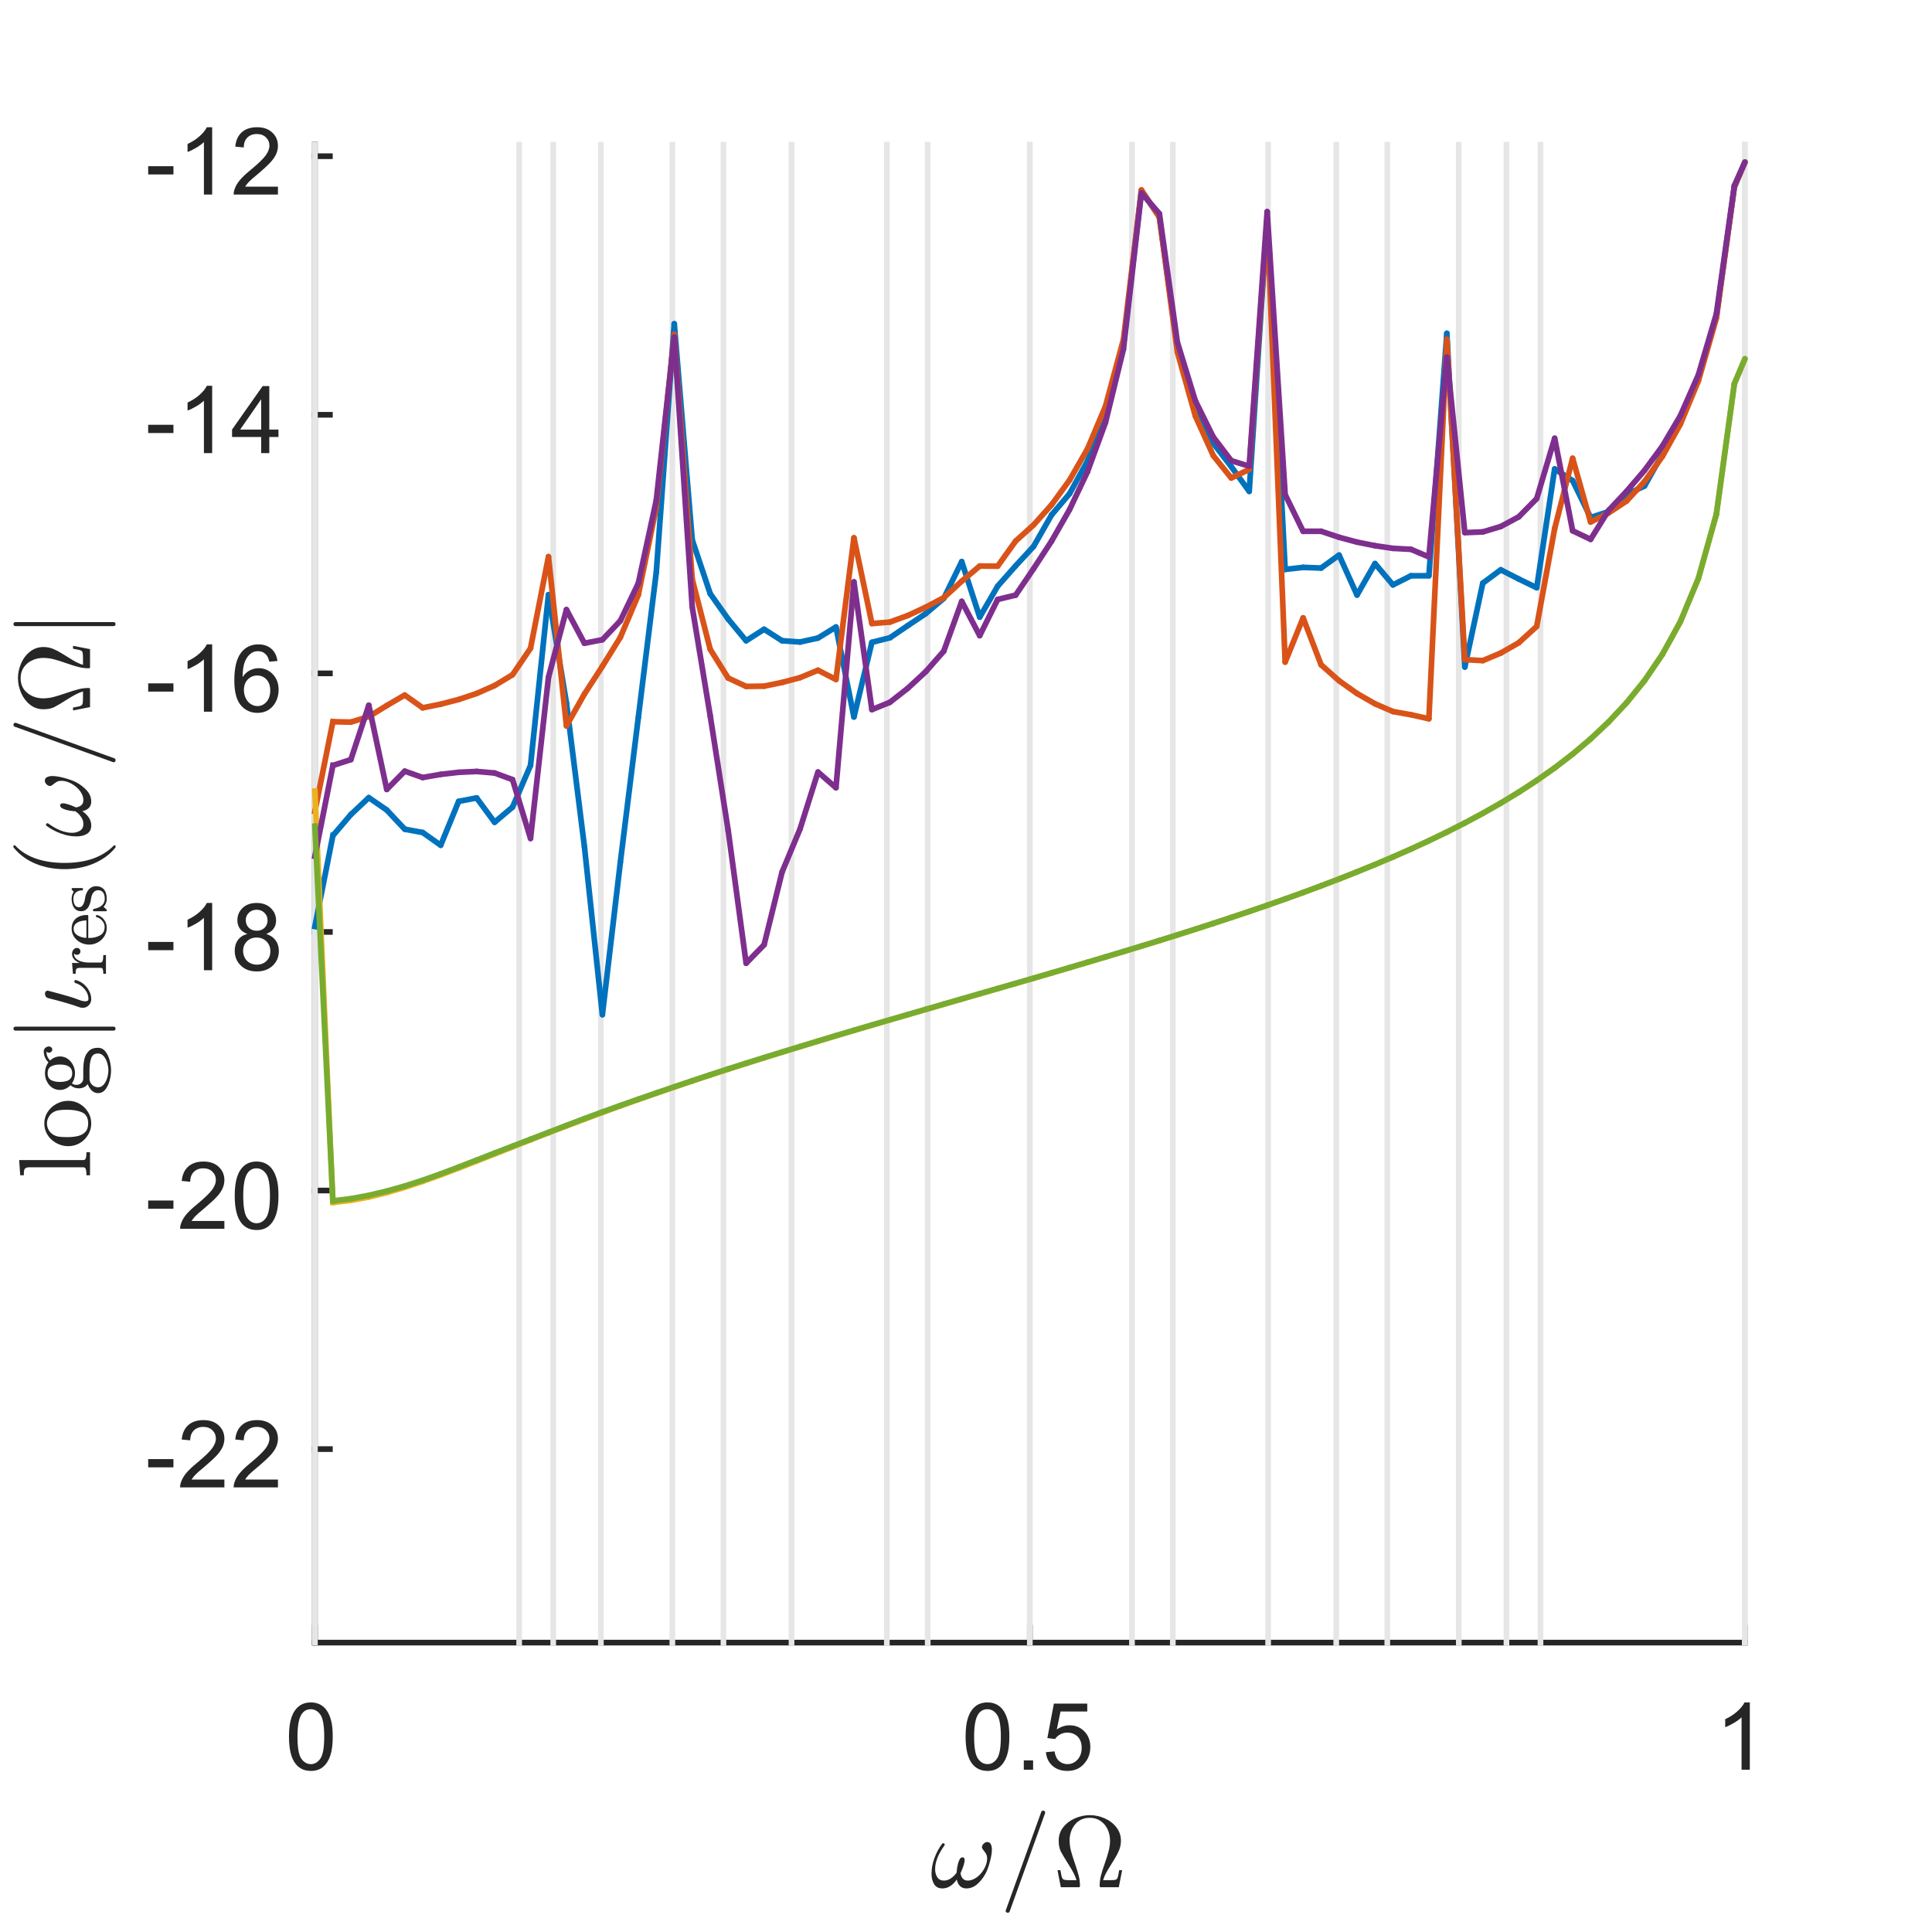 <?xml version="1.0"?>
<!DOCTYPE svg PUBLIC '-//W3C//DTD SVG 1.0//EN'
          'http://www.w3.org/TR/2001/REC-SVG-20010904/DTD/svg10.dtd'>
<svg xmlns:xlink="http://www.w3.org/1999/xlink" style="fill-opacity:1; color-rendering:auto; color-interpolation:auto; text-rendering:auto; stroke:black; stroke-linecap:square; stroke-miterlimit:10; shape-rendering:auto; stroke-opacity:1; fill:black; stroke-dasharray:none; font-weight:normal; stroke-width:1; font-family:'Dialog'; font-style:normal; stroke-linejoin:miter; font-size:12px; stroke-dashoffset:0; image-rendering:auto;" width="227" height="227" xmlns="http://www.w3.org/2000/svg"
><rect width="100%" height="100%" fill="#333333" stroke="none"/><!--Generated by the Batik Graphics2D SVG Generator--><defs id="genericDefs"
  /><g
  ><defs id="defs1"
    ><clipPath clipPathUnits="userSpaceOnUse" id="clipPath1"
      ><path d="M0 0 L227 0 L227 227 L0 227 L0 0 Z"
      /></clipPath
    ></defs
    ><g style="fill:white; stroke:white;"
    ><rect x="0" y="0" width="227" style="clip-path:url(#clipPath1); stroke:none;" height="227"
    /></g
    ><g style="fill:white; text-rendering:optimizeSpeed; color-rendering:optimizeSpeed; image-rendering:optimizeSpeed; shape-rendering:crispEdges; stroke:white; color-interpolation:sRGB;"
    ><rect x="0" width="227" height="227" y="0" style="stroke:none;"
      /><path style="stroke:none;" d="M37 193 L205 193 L205 17 L37 17 Z"
    /></g
    ><g style="fill:rgb(38,38,38); text-rendering:geometricPrecision; image-rendering:optimizeQuality; color-rendering:optimizeQuality; stroke-linejoin:round; stroke:rgb(38,38,38); color-interpolation:linearRGB; stroke-width:0.667;"
    ><line y2="193" style="fill:none;" x1="37" x2="205" y1="193"
      /><line y2="191.24" style="fill:none;" x1="37" x2="37" y1="193"
      /><line y2="191.24" style="fill:none;" x1="121" x2="121" y1="193"
      /><line y2="191.24" style="fill:none;" x1="205" x2="205" y1="193"
    /></g
    ><g transform="translate(37,195.933)" style="font-size:11.333px; fill:rgb(38,38,38); text-rendering:geometricPrecision; image-rendering:optimizeQuality; color-rendering:optimizeQuality; font-family:'SansSerif'; stroke:rgb(38,38,38); color-interpolation:linearRGB;"
    ><path style="stroke:none;" d="M-3.047 8.109 Q-3.047 6.719 -2.758 5.867 Q-2.469 5.016 -1.898 4.555 Q-1.328 4.094 -0.469 4.094 Q0.156 4.094 0.633 4.352 Q1.109 4.609 1.422 5.086 Q1.734 5.562 1.914 6.258 Q2.094 6.953 2.094 8.109 Q2.094 9.5 1.805 10.352 Q1.516 11.203 0.953 11.672 Q0.391 12.141 -0.469 12.141 Q-1.609 12.141 -2.266 11.312 Q-3.047 10.328 -3.047 8.109 ZM-2.047 8.109 Q-2.047 10.062 -1.594 10.703 Q-1.141 11.344 -0.469 11.344 Q0.188 11.344 0.641 10.695 Q1.094 10.047 1.094 8.109 Q1.094 6.172 0.641 5.531 Q0.188 4.891 -0.484 4.891 Q-1.156 4.891 -1.547 5.453 Q-2.047 6.172 -2.047 8.109 Z"
    /></g
    ><g transform="translate(121,195.933)" style="font-size:11.333px; fill:rgb(38,38,38); text-rendering:geometricPrecision; image-rendering:optimizeQuality; color-rendering:optimizeQuality; font-family:'SansSerif'; stroke:rgb(38,38,38); color-interpolation:linearRGB;"
    ><path style="stroke:none;" d="M-7.547 8.109 Q-7.547 6.719 -7.258 5.867 Q-6.969 5.016 -6.398 4.555 Q-5.828 4.094 -4.969 4.094 Q-4.344 4.094 -3.867 4.352 Q-3.391 4.609 -3.078 5.086 Q-2.766 5.562 -2.586 6.258 Q-2.406 6.953 -2.406 8.109 Q-2.406 9.5 -2.695 10.352 Q-2.984 11.203 -3.547 11.672 Q-4.109 12.141 -4.969 12.141 Q-6.109 12.141 -6.766 11.312 Q-7.547 10.328 -7.547 8.109 ZM-6.547 8.109 Q-6.547 10.062 -6.094 10.703 Q-5.641 11.344 -4.969 11.344 Q-4.312 11.344 -3.859 10.695 Q-3.406 10.047 -3.406 8.109 Q-3.406 6.172 -3.859 5.531 Q-4.312 4.891 -4.984 4.891 Q-5.656 4.891 -6.047 5.453 Q-6.547 6.172 -6.547 8.109 ZM-0.709 12 L-0.709 10.906 L0.385 10.906 L0.385 12 L-0.709 12 ZM1.888 9.938 L2.903 9.844 Q3.013 10.594 3.427 10.969 Q3.841 11.344 4.419 11.344 Q5.122 11.344 5.606 10.812 Q6.091 10.281 6.091 9.422 Q6.091 8.594 5.622 8.117 Q5.153 7.641 4.403 7.641 Q3.934 7.641 3.559 7.852 Q3.184 8.062 2.966 8.391 L2.059 8.281 L2.825 4.234 L6.747 4.234 L6.747 5.156 L3.606 5.156 L3.169 7.266 Q3.888 6.781 4.669 6.781 Q5.7 6.781 6.403 7.492 Q7.106 8.203 7.106 9.328 Q7.106 10.406 6.481 11.172 Q5.731 12.141 4.419 12.141 Q3.341 12.141 2.661 11.539 Q1.981 10.938 1.888 9.938 Z"
    /></g
    ><g transform="translate(205,195.933)" style="font-size:11.333px; fill:rgb(38,38,38); text-rendering:geometricPrecision; image-rendering:optimizeQuality; color-rendering:optimizeQuality; font-family:'SansSerif'; stroke:rgb(38,38,38); color-interpolation:linearRGB;"
    ><path style="stroke:none;" d="M0.594 12 L-0.375 12 L-0.375 5.844 Q-0.719 6.172 -1.281 6.508 Q-1.844 6.844 -2.297 7 L-2.297 6.062 Q-1.484 5.688 -0.883 5.148 Q-0.281 4.609 -0.031 4.094 L0.594 4.094 L0.594 12 Z"
    /></g
    ><g transform="translate(121,211.267)" style="font-size:12.467px; fill:rgb(38,38,38); text-rendering:geometricPrecision; image-rendering:optimizeQuality; color-rendering:optimizeQuality; font-family:'mwa_cmmi10'; stroke:rgb(38,38,38); color-interpolation:linearRGB;"
    ><path style="stroke:none;" d="M-10.269 10.613 Q-10.941 10.613 -11.246 10.113 Q-11.55 9.613 -11.55 8.894 Q-11.55 8.409 -11.464 7.956 Q-11.378 7.503 -11.207 7.042 Q-11.035 6.581 -10.816 6.167 Q-10.597 5.753 -10.316 5.378 Q-10.269 5.3 -10.175 5.3 Q-10.097 5.3 -10.05 5.347 Q-10.003 5.394 -10.003 5.456 Q-10.003 5.519 -10.035 5.566 Q-11.128 7.081 -11.128 8.347 Q-11.128 8.894 -10.878 9.292 Q-10.628 9.691 -10.097 9.691 Q-9.66 9.691 -9.269 9.425 Q-8.878 9.159 -8.597 8.753 Q-8.597 8.55 -8.527 8.105 Q-8.457 7.66 -8.3 7.308 Q-8.144 6.956 -7.925 6.956 Q-7.66 6.956 -7.66 7.285 Q-7.66 7.472 -7.738 7.753 Q-7.816 8.034 -7.91 8.277 Q-8.003 8.519 -8.144 8.831 Q-8.003 9.691 -7.285 9.691 Q-6.878 9.691 -6.457 9.448 Q-6.035 9.206 -5.714 8.816 Q-5.394 8.425 -5.207 7.98 Q-5.019 7.535 -5.019 7.128 Q-5.019 6.769 -5.136 6.566 Q-5.253 6.363 -5.441 6.136 Q-5.628 5.91 -5.628 5.785 Q-5.628 5.55 -5.425 5.355 Q-5.222 5.16 -5.003 5.16 Q-4.707 5.16 -4.582 5.425 Q-4.457 5.691 -4.457 6.035 Q-4.457 6.581 -4.675 7.417 Q-4.894 8.253 -5.175 8.816 Q-5.566 9.566 -6.152 10.089 Q-6.738 10.613 -7.457 10.613 Q-7.925 10.613 -8.207 10.331 Q-8.488 10.05 -8.582 9.566 Q-8.91 10.05 -9.339 10.331 Q-9.769 10.613 -10.269 10.613 Z"
      /><path style="stroke:none;" d="M-2.843 13.238 Q-2.843 13.191 -2.827 13.191 L1.345 1.613 Q1.36 1.55 1.423 1.511 Q1.485 1.472 1.563 1.472 Q1.673 1.472 1.735 1.534 Q1.798 1.597 1.798 1.706 L1.798 1.753 L-2.374 13.331 Q-2.437 13.472 -2.593 13.472 Q-2.702 13.472 -2.773 13.402 Q-2.843 13.331 -2.843 13.238 Z"
      /><path style="stroke:none;" d="M3.64 10.472 L3.25 8.472 L3.593 8.472 Q3.656 8.831 3.711 9.097 Q3.765 9.363 3.851 9.472 Q3.937 9.581 4.125 9.613 Q4.312 9.644 4.75 9.644 L5.484 9.644 Q5.297 8.972 4.601 7.878 Q3.906 6.785 3.648 6.285 Q3.39 5.785 3.39 5.003 Q3.39 4.097 3.929 3.417 Q4.468 2.738 5.32 2.37 Q6.172 2.003 7.047 2.003 Q7.922 2.003 8.773 2.37 Q9.625 2.738 10.164 3.425 Q10.703 4.113 10.703 5.003 Q10.703 5.613 10.476 6.152 Q10.25 6.691 9.906 7.23 Q9.562 7.769 9.164 8.433 Q8.765 9.097 8.609 9.644 L9.343 9.644 Q9.781 9.644 9.976 9.613 Q10.172 9.581 10.25 9.472 Q10.328 9.363 10.383 9.097 Q10.437 8.831 10.5 8.472 L10.843 8.472 L10.453 10.472 L8.328 10.472 Q8.203 10.472 8.203 10.316 Q8.203 9.706 8.351 9.12 Q8.5 8.534 8.797 7.699 Q9.093 6.863 9.258 6.23 Q9.422 5.597 9.422 5.003 Q9.422 4.285 9.14 3.675 Q8.859 3.066 8.32 2.691 Q7.781 2.316 7.047 2.316 Q5.953 2.316 5.312 3.097 Q4.672 3.878 4.672 5.003 Q4.687 5.628 4.828 6.175 Q4.968 6.722 5.281 7.628 Q5.593 8.534 5.742 9.12 Q5.89 9.706 5.89 10.316 Q5.89 10.472 5.765 10.472 L3.64 10.472 Z"
    /></g
    ><g style="fill:rgb(38,38,38); text-rendering:geometricPrecision; image-rendering:optimizeQuality; color-rendering:optimizeQuality; stroke-linejoin:round; stroke:rgb(38,38,38); color-interpolation:linearRGB; stroke-width:0.667;"
    ><line y2="17" style="fill:none;" x1="37" x2="37" y1="193"
      /><line y2="170.262" style="fill:none;" x1="37" x2="38.76" y1="170.262"
      /><line y2="139.881" style="fill:none;" x1="37" x2="38.76" y1="139.881"
      /><line y2="109.499" style="fill:none;" x1="37" x2="38.76" y1="109.499"
      /><line y2="79.118" style="fill:none;" x1="37" x2="38.76" y1="79.118"
      /><line y2="48.736" style="fill:none;" x1="37" x2="38.76" y1="48.736"
      /><line y2="18.355" style="fill:none;" x1="37" x2="38.76" y1="18.355"
    /></g
    ><g transform="translate(34.067,170.262)" style="font-size:11.333px; fill:rgb(38,38,38); text-rendering:geometricPrecision; image-rendering:optimizeQuality; color-rendering:optimizeQuality; font-family:'SansSerif'; stroke:rgb(38,38,38); color-interpolation:linearRGB;"
    ><path style="stroke:none;" d="M-16.656 2.141 L-16.656 1.172 L-13.688 1.172 L-13.688 2.141 L-16.656 2.141 ZM-7.702 3.578 L-7.702 4.5 L-12.905 4.5 Q-12.905 4.156 -12.78 3.828 Q-12.592 3.297 -12.155 2.781 Q-11.717 2.266 -10.889 1.594 Q-9.608 0.531 -9.155 -0.078 Q-8.702 -0.688 -8.702 -1.234 Q-8.702 -1.812 -9.108 -2.211 Q-9.514 -2.609 -10.186 -2.609 Q-10.873 -2.609 -11.295 -2.188 Q-11.717 -1.766 -11.717 -1.031 L-12.717 -1.125 Q-12.608 -2.234 -11.944 -2.82 Q-11.28 -3.406 -10.155 -3.406 Q-9.03 -3.406 -8.366 -2.781 Q-7.702 -2.156 -7.702 -1.219 Q-7.702 -0.75 -7.897 -0.289 Q-8.092 0.172 -8.537 0.672 Q-8.983 1.172 -10.03 2.062 Q-10.905 2.781 -11.147 3.047 Q-11.389 3.312 -11.561 3.578 L-7.702 3.578 ZM-1.41 3.578 L-1.41 4.5 L-6.613 4.5 Q-6.613 4.156 -6.488 3.828 Q-6.301 3.297 -5.863 2.781 Q-5.426 2.266 -4.598 1.594 Q-3.316 0.531 -2.863 -0.078 Q-2.41 -0.688 -2.41 -1.234 Q-2.41 -1.812 -2.816 -2.211 Q-3.223 -2.609 -3.894 -2.609 Q-4.582 -2.609 -5.004 -2.188 Q-5.426 -1.766 -5.426 -1.031 L-6.426 -1.125 Q-6.316 -2.234 -5.652 -2.82 Q-4.988 -3.406 -3.863 -3.406 Q-2.738 -3.406 -2.074 -2.781 Q-1.41 -2.156 -1.41 -1.219 Q-1.41 -0.75 -1.605 -0.289 Q-1.801 0.172 -2.246 0.672 Q-2.691 1.172 -3.738 2.062 Q-4.613 2.781 -4.855 3.047 Q-5.098 3.312 -5.269 3.578 L-1.41 3.578 Z"
    /></g
    ><g transform="translate(34.067,139.881)" style="font-size:11.333px; fill:rgb(38,38,38); text-rendering:geometricPrecision; image-rendering:optimizeQuality; color-rendering:optimizeQuality; font-family:'SansSerif'; stroke:rgb(38,38,38); color-interpolation:linearRGB;"
    ><path style="stroke:none;" d="M-16.656 2.141 L-16.656 1.172 L-13.688 1.172 L-13.688 2.141 L-16.656 2.141 ZM-7.702 3.578 L-7.702 4.5 L-12.905 4.5 Q-12.905 4.156 -12.78 3.828 Q-12.592 3.297 -12.155 2.781 Q-11.717 2.266 -10.889 1.594 Q-9.608 0.531 -9.155 -0.078 Q-8.702 -0.688 -8.702 -1.234 Q-8.702 -1.812 -9.108 -2.211 Q-9.514 -2.609 -10.186 -2.609 Q-10.873 -2.609 -11.295 -2.188 Q-11.717 -1.766 -11.717 -1.031 L-12.717 -1.125 Q-12.608 -2.234 -11.944 -2.82 Q-11.28 -3.406 -10.155 -3.406 Q-9.03 -3.406 -8.366 -2.781 Q-7.702 -2.156 -7.702 -1.219 Q-7.702 -0.75 -7.897 -0.289 Q-8.092 0.172 -8.537 0.672 Q-8.983 1.172 -10.03 2.062 Q-10.905 2.781 -11.147 3.047 Q-11.389 3.312 -11.561 3.578 L-7.702 3.578 ZM-6.488 0.609 Q-6.488 -0.781 -6.199 -1.633 Q-5.91 -2.484 -5.34 -2.945 Q-4.769 -3.406 -3.91 -3.406 Q-3.285 -3.406 -2.809 -3.148 Q-2.332 -2.891 -2.019 -2.414 Q-1.707 -1.938 -1.527 -1.242 Q-1.348 -0.547 -1.348 0.609 Q-1.348 2 -1.637 2.852 Q-1.926 3.703 -2.488 4.172 Q-3.051 4.641 -3.91 4.641 Q-5.051 4.641 -5.707 3.812 Q-6.488 2.828 -6.488 0.609 ZM-5.488 0.609 Q-5.488 2.562 -5.035 3.203 Q-4.582 3.844 -3.91 3.844 Q-3.254 3.844 -2.801 3.195 Q-2.348 2.547 -2.348 0.609 Q-2.348 -1.328 -2.801 -1.969 Q-3.254 -2.609 -3.926 -2.609 Q-4.598 -2.609 -4.988 -2.047 Q-5.488 -1.328 -5.488 0.609 Z"
    /></g
    ><g transform="translate(34.067,109.499)" style="font-size:11.333px; fill:rgb(38,38,38); text-rendering:geometricPrecision; image-rendering:optimizeQuality; color-rendering:optimizeQuality; font-family:'SansSerif'; stroke:rgb(38,38,38); color-interpolation:linearRGB;"
    ><path style="stroke:none;" d="M-16.656 2.141 L-16.656 1.172 L-13.688 1.172 L-13.688 2.141 L-16.656 2.141 ZM-9.139 4.5 L-10.108 4.5 L-10.108 -1.656 Q-10.452 -1.328 -11.014 -0.992 Q-11.577 -0.656 -12.03 -0.5 L-12.03 -1.438 Q-11.217 -1.812 -10.616 -2.352 Q-10.014 -2.891 -9.764 -3.406 L-9.139 -3.406 L-9.139 4.5 ZM-5.004 0.234 Q-5.598 0.016 -5.887 -0.398 Q-6.176 -0.812 -6.176 -1.375 Q-6.176 -2.234 -5.559 -2.82 Q-4.941 -3.406 -3.91 -3.406 Q-2.879 -3.406 -2.254 -2.805 Q-1.629 -2.203 -1.629 -1.344 Q-1.629 -0.797 -1.918 -0.391 Q-2.207 0.016 -2.785 0.234 Q-2.066 0.469 -1.684 0.992 Q-1.301 1.516 -1.301 2.25 Q-1.301 3.266 -2.019 3.953 Q-2.738 4.641 -3.894 4.641 Q-5.066 4.641 -5.777 3.945 Q-6.488 3.25 -6.488 2.219 Q-6.488 1.453 -6.105 0.938 Q-5.723 0.422 -5.004 0.234 ZM-5.191 -1.406 Q-5.191 -0.844 -4.832 -0.492 Q-4.473 -0.141 -3.894 -0.141 Q-3.332 -0.141 -2.98 -0.492 Q-2.629 -0.844 -2.629 -1.359 Q-2.629 -1.891 -2.996 -2.25 Q-3.363 -2.609 -3.91 -2.609 Q-4.457 -2.609 -4.824 -2.258 Q-5.191 -1.906 -5.191 -1.406 ZM-5.504 2.234 Q-5.504 2.641 -5.309 3.031 Q-5.113 3.422 -4.723 3.633 Q-4.332 3.844 -3.894 3.844 Q-3.191 3.844 -2.746 3.398 Q-2.301 2.953 -2.301 2.266 Q-2.301 1.562 -2.762 1.109 Q-3.223 0.656 -3.926 0.656 Q-4.598 0.656 -5.051 1.102 Q-5.504 1.547 -5.504 2.234 Z"
    /></g
    ><g transform="translate(34.067,79.118)" style="font-size:11.333px; fill:rgb(38,38,38); text-rendering:geometricPrecision; image-rendering:optimizeQuality; color-rendering:optimizeQuality; font-family:'SansSerif'; stroke:rgb(38,38,38); color-interpolation:linearRGB;"
    ><path style="stroke:none;" d="M-16.656 2.141 L-16.656 1.172 L-13.688 1.172 L-13.688 2.141 L-16.656 2.141 ZM-9.139 4.5 L-10.108 4.5 L-10.108 -1.656 Q-10.452 -1.328 -11.014 -0.992 Q-11.577 -0.656 -12.03 -0.5 L-12.03 -1.438 Q-11.217 -1.812 -10.616 -2.352 Q-10.014 -2.891 -9.764 -3.406 L-9.139 -3.406 L-9.139 4.5 ZM-1.473 -1.453 L-2.426 -1.375 Q-2.551 -1.938 -2.801 -2.203 Q-3.191 -2.609 -3.754 -2.609 Q-4.223 -2.609 -4.566 -2.359 Q-5.035 -2.016 -5.293 -1.383 Q-5.551 -0.75 -5.566 0.438 Q-5.223 -0.094 -4.715 -0.352 Q-4.207 -0.609 -3.66 -0.609 Q-2.691 -0.609 -2.012 0.102 Q-1.332 0.812 -1.332 1.938 Q-1.332 2.688 -1.652 3.32 Q-1.973 3.953 -2.527 4.297 Q-3.082 4.641 -3.801 4.641 Q-5.004 4.641 -5.769 3.75 Q-6.535 2.859 -6.535 0.812 Q-6.535 -1.469 -5.691 -2.5 Q-4.941 -3.406 -3.707 -3.406 Q-2.769 -3.406 -2.176 -2.883 Q-1.582 -2.359 -1.473 -1.453 ZM-5.41 1.953 Q-5.41 2.453 -5.199 2.906 Q-4.988 3.359 -4.605 3.602 Q-4.223 3.844 -3.816 3.844 Q-3.191 3.844 -2.754 3.344 Q-2.316 2.844 -2.316 2 Q-2.316 1.188 -2.754 0.719 Q-3.191 0.25 -3.848 0.25 Q-4.504 0.25 -4.957 0.719 Q-5.41 1.188 -5.41 1.953 Z"
    /></g
    ><g transform="translate(34.067,48.736)" style="font-size:11.333px; fill:rgb(38,38,38); text-rendering:geometricPrecision; image-rendering:optimizeQuality; color-rendering:optimizeQuality; font-family:'SansSerif'; stroke:rgb(38,38,38); color-interpolation:linearRGB;"
    ><path style="stroke:none;" d="M-16.656 2.141 L-16.656 1.172 L-13.688 1.172 L-13.688 2.141 L-16.656 2.141 ZM-9.139 4.5 L-10.108 4.5 L-10.108 -1.656 Q-10.452 -1.328 -11.014 -0.992 Q-11.577 -0.656 -12.03 -0.5 L-12.03 -1.438 Q-11.217 -1.812 -10.616 -2.352 Q-10.014 -2.891 -9.764 -3.406 L-9.139 -3.406 L-9.139 4.5 ZM-3.379 4.5 L-3.379 2.609 L-6.801 2.609 L-6.801 1.734 L-3.207 -3.375 L-2.426 -3.375 L-2.426 1.734 L-1.348 1.734 L-1.348 2.609 L-2.426 2.609 L-2.426 4.5 L-3.379 4.5 ZM-3.379 1.734 L-3.379 -1.828 L-5.848 1.734 L-3.379 1.734 Z"
    /></g
    ><g transform="translate(34.067,18.355)" style="font-size:11.333px; fill:rgb(38,38,38); text-rendering:geometricPrecision; image-rendering:optimizeQuality; color-rendering:optimizeQuality; font-family:'SansSerif'; stroke:rgb(38,38,38); color-interpolation:linearRGB;"
    ><path style="stroke:none;" d="M-16.656 2.141 L-16.656 1.172 L-13.688 1.172 L-13.688 2.141 L-16.656 2.141 ZM-9.139 4.5 L-10.108 4.5 L-10.108 -1.656 Q-10.452 -1.328 -11.014 -0.992 Q-11.577 -0.656 -12.03 -0.5 L-12.03 -1.438 Q-11.217 -1.812 -10.616 -2.352 Q-10.014 -2.891 -9.764 -3.406 L-9.139 -3.406 L-9.139 4.5 ZM-1.41 3.578 L-1.41 4.5 L-6.613 4.5 Q-6.613 4.156 -6.488 3.828 Q-6.301 3.297 -5.863 2.781 Q-5.426 2.266 -4.598 1.594 Q-3.316 0.531 -2.863 -0.078 Q-2.41 -0.688 -2.41 -1.234 Q-2.41 -1.812 -2.816 -2.211 Q-3.223 -2.609 -3.894 -2.609 Q-4.582 -2.609 -5.004 -2.188 Q-5.426 -1.766 -5.426 -1.031 L-6.426 -1.125 Q-6.316 -2.234 -5.652 -2.82 Q-4.988 -3.406 -3.863 -3.406 Q-2.738 -3.406 -2.074 -2.781 Q-1.41 -2.156 -1.41 -1.219 Q-1.41 -0.75 -1.605 -0.289 Q-1.801 0.172 -2.246 0.672 Q-2.691 1.172 -3.738 2.062 Q-4.613 2.781 -4.855 3.047 Q-5.098 3.312 -5.269 3.578 L-1.41 3.578 Z"
    /></g
    ><g transform="translate(15.067,105) rotate(-90)" style="font-size:12.467px; fill:rgb(38,38,38); text-rendering:geometricPrecision; image-rendering:optimizeQuality; color-rendering:optimizeQuality; font-family:'mwa_cmr10'; stroke:rgb(38,38,38); color-interpolation:linearRGB;"
    ><path style="stroke:none;" d="M-33.086 -4.488 L-33.086 -4.91 Q-32.68 -4.91 -32.414 -4.972 Q-32.149 -5.035 -32.149 -5.285 L-32.149 -11.597 Q-32.149 -11.91 -32.25 -12.058 Q-32.352 -12.207 -32.532 -12.238 Q-32.711 -12.269 -33.086 -12.269 L-33.086 -12.691 L-31.305 -12.816 L-31.305 -5.285 Q-31.305 -5.035 -31.047 -4.972 Q-30.789 -4.91 -30.383 -4.91 L-30.383 -4.488 L-33.086 -4.488 Z"
      /><path style="stroke:none;" d="M-26.998 -4.347 Q-27.717 -4.347 -28.334 -4.715 Q-28.951 -5.082 -29.311 -5.699 Q-29.67 -6.316 -29.67 -7.051 Q-29.67 -7.597 -29.467 -8.105 Q-29.264 -8.613 -28.904 -9.011 Q-28.545 -9.41 -28.053 -9.636 Q-27.561 -9.863 -26.998 -9.863 Q-26.264 -9.863 -25.654 -9.472 Q-25.045 -9.082 -24.694 -8.433 Q-24.342 -7.785 -24.342 -7.051 Q-24.342 -6.316 -24.701 -5.699 Q-25.061 -5.082 -25.67 -4.715 Q-26.279 -4.347 -26.998 -4.347 ZM-26.998 -4.707 Q-26.029 -4.707 -25.709 -5.402 Q-25.389 -6.097 -25.389 -7.176 Q-25.389 -7.785 -25.451 -8.175 Q-25.514 -8.566 -25.733 -8.894 Q-25.873 -9.097 -26.084 -9.246 Q-26.295 -9.394 -26.522 -9.472 Q-26.748 -9.55 -26.998 -9.55 Q-27.373 -9.55 -27.709 -9.379 Q-28.045 -9.207 -28.264 -8.894 Q-28.498 -8.55 -28.553 -8.144 Q-28.608 -7.738 -28.608 -7.176 Q-28.608 -6.504 -28.49 -5.965 Q-28.373 -5.426 -28.022 -5.066 Q-27.67 -4.707 -26.998 -4.707 Z"
      /><path style="stroke:none;" d="M-23.437 -3.55 Q-23.437 -3.972 -23.124 -4.293 Q-22.812 -4.613 -22.374 -4.754 Q-22.624 -4.941 -22.749 -5.215 Q-22.874 -5.488 -22.874 -5.801 Q-22.874 -6.363 -22.515 -6.785 Q-23.062 -7.332 -23.062 -8.035 Q-23.062 -8.41 -22.905 -8.738 Q-22.749 -9.066 -22.46 -9.3 Q-22.171 -9.535 -21.82 -9.66 Q-21.468 -9.785 -21.093 -9.785 Q-20.39 -9.785 -19.812 -9.379 Q-19.562 -9.644 -19.226 -9.785 Q-18.89 -9.925 -18.53 -9.925 Q-18.28 -9.925 -18.116 -9.738 Q-17.952 -9.55 -17.952 -9.3 Q-17.952 -9.16 -18.062 -9.043 Q-18.171 -8.925 -18.312 -8.925 Q-18.468 -8.925 -18.577 -9.043 Q-18.687 -9.16 -18.687 -9.3 Q-18.687 -9.519 -18.546 -9.613 Q-19.171 -9.613 -19.609 -9.175 Q-19.39 -8.972 -19.257 -8.652 Q-19.124 -8.332 -19.124 -8.035 Q-19.124 -7.519 -19.405 -7.113 Q-19.687 -6.707 -20.148 -6.48 Q-20.609 -6.254 -21.093 -6.254 Q-21.749 -6.254 -22.296 -6.613 Q-22.468 -6.379 -22.468 -6.082 Q-22.468 -5.769 -22.257 -5.527 Q-22.046 -5.285 -21.734 -5.285 L-20.749 -5.285 Q-20.03 -5.285 -19.46 -5.16 Q-18.89 -5.035 -18.499 -4.644 Q-18.109 -4.254 -18.109 -3.55 Q-18.109 -3.019 -18.554 -2.675 Q-18.999 -2.332 -19.616 -2.175 Q-20.234 -2.019 -20.765 -2.019 Q-21.296 -2.019 -21.921 -2.175 Q-22.546 -2.332 -22.991 -2.675 Q-23.437 -3.019 -23.437 -3.55 ZM-22.749 -3.55 Q-22.749 -3.144 -22.421 -2.871 Q-22.093 -2.597 -21.632 -2.465 Q-21.171 -2.332 -20.765 -2.332 Q-20.359 -2.332 -19.898 -2.465 Q-19.437 -2.597 -19.109 -2.871 Q-18.78 -3.144 -18.78 -3.55 Q-18.78 -4.176 -19.359 -4.363 Q-19.937 -4.551 -20.749 -4.551 L-21.734 -4.551 Q-22.015 -4.551 -22.241 -4.418 Q-22.468 -4.285 -22.609 -4.043 Q-22.749 -3.8 -22.749 -3.55 ZM-21.093 -6.582 Q-20.077 -6.582 -20.077 -8.035 Q-20.077 -8.66 -20.296 -9.066 Q-20.515 -9.472 -21.093 -9.472 Q-21.687 -9.472 -21.905 -9.066 Q-22.124 -8.66 -22.124 -8.035 Q-22.124 -7.629 -22.038 -7.308 Q-21.952 -6.988 -21.734 -6.785 Q-21.515 -6.582 -21.093 -6.582 Z"
      /><path style="stroke:none;" d="M-16.094 -1.707 L-16.094 -13.269 Q-16.094 -13.363 -16.024 -13.425 Q-15.953 -13.488 -15.86 -13.488 Q-15.766 -13.488 -15.696 -13.425 Q-15.625 -13.363 -15.625 -13.269 L-15.625 -1.707 Q-15.625 -1.613 -15.696 -1.55 Q-15.766 -1.488 -15.86 -1.488 Q-15.953 -1.488 -16.024 -1.55 Q-16.094 -1.613 -16.094 -1.707 Z"
      /><path style="stroke:none;" d="M-13.412 -5.347 Q-13.412 -5.566 -13.319 -5.816 Q-12.85 -7.097 -12.272 -9.41 Q-12.225 -9.582 -12.084 -9.683 Q-11.944 -9.785 -11.772 -9.785 Q-11.6 -9.785 -11.498 -9.691 Q-11.397 -9.597 -11.397 -9.441 Q-11.397 -9.41 -11.428 -9.332 Q-11.553 -8.847 -11.74 -8.144 Q-11.928 -7.441 -12.1 -6.879 Q-12.272 -6.316 -12.49 -5.754 Q-12.647 -5.347 -12.647 -5.035 Q-12.647 -4.676 -12.381 -4.676 Q-11.944 -4.676 -11.553 -4.894 Q-11.162 -5.113 -10.881 -5.472 Q-10.6 -5.832 -10.49 -6.254 Q-10.475 -6.316 -10.397 -6.316 L-10.256 -6.316 Q-10.209 -6.316 -10.178 -6.285 Q-10.147 -6.254 -10.147 -6.222 Q-10.147 -6.207 -10.147 -6.176 Q-10.272 -5.676 -10.608 -5.261 Q-10.944 -4.847 -11.42 -4.597 Q-11.897 -4.347 -12.397 -4.347 Q-12.819 -4.347 -13.115 -4.636 Q-13.412 -4.926 -13.412 -5.347 Z"
      /><path style="stroke:none;" d="M-9.422 -2.618 L-9.422 -2.931 Q-9.109 -2.931 -8.914 -2.977 Q-8.719 -3.024 -8.719 -3.227 L-8.719 -5.681 Q-8.719 -5.915 -8.789 -6.024 Q-8.859 -6.134 -9 -6.157 Q-9.14 -6.181 -9.422 -6.181 L-9.422 -6.493 L-8.14 -6.602 L-8.14 -5.712 Q-7.984 -6.102 -7.719 -6.352 Q-7.453 -6.602 -7.078 -6.602 Q-6.797 -6.602 -6.586 -6.438 Q-6.375 -6.274 -6.375 -6.024 Q-6.375 -5.852 -6.492 -5.735 Q-6.609 -5.618 -6.781 -5.618 Q-6.953 -5.618 -7.07 -5.735 Q-7.187 -5.852 -7.187 -6.024 Q-7.187 -6.259 -7.016 -6.368 L-7.078 -6.368 Q-7.437 -6.368 -7.664 -6.102 Q-7.891 -5.837 -7.992 -5.446 Q-8.094 -5.056 -8.094 -4.696 L-8.094 -3.227 Q-8.094 -2.931 -7.219 -2.931 L-7.219 -2.618 L-9.422 -2.618 Z"
      /><path style="stroke:none;" d="M-4.004 -2.524 Q-4.551 -2.524 -5.004 -2.806 Q-5.457 -3.087 -5.723 -3.571 Q-5.988 -4.056 -5.988 -4.587 Q-5.988 -5.118 -5.746 -5.595 Q-5.504 -6.071 -5.074 -6.36 Q-4.644 -6.649 -4.129 -6.649 Q-3.707 -6.649 -3.402 -6.509 Q-3.098 -6.368 -2.902 -6.126 Q-2.707 -5.884 -2.605 -5.548 Q-2.504 -5.212 -2.504 -4.821 Q-2.504 -4.696 -2.598 -4.696 L-5.207 -4.696 L-5.207 -4.602 Q-5.207 -3.852 -4.902 -3.313 Q-4.598 -2.774 -3.91 -2.774 Q-3.644 -2.774 -3.41 -2.899 Q-3.176 -3.024 -2.996 -3.243 Q-2.816 -3.462 -2.769 -3.712 Q-2.754 -3.743 -2.73 -3.767 Q-2.707 -3.79 -2.676 -3.79 L-2.598 -3.79 Q-2.504 -3.79 -2.504 -3.681 Q-2.629 -3.165 -3.051 -2.845 Q-3.473 -2.524 -4.004 -2.524 ZM-5.191 -4.915 L-3.144 -4.915 Q-3.144 -5.259 -3.238 -5.602 Q-3.332 -5.946 -3.551 -6.181 Q-3.769 -6.415 -4.129 -6.415 Q-4.629 -6.415 -4.91 -5.938 Q-5.191 -5.462 -5.191 -4.915 Z"
      /><path style="stroke:none;" d="M-2.063 -2.587 L-2.063 -4.056 Q-2.063 -4.134 -1.985 -4.134 L-1.875 -4.134 Q-1.813 -4.134 -1.797 -4.056 Q-1.547 -2.759 -0.594 -2.759 Q-0.157 -2.759 0.125 -2.946 Q0.406 -3.134 0.406 -3.54 Q0.406 -3.837 0.187 -4.04 Q-0.032 -4.243 -0.344 -4.321 L-0.938 -4.431 Q-1.25 -4.509 -1.5 -4.641 Q-1.75 -4.774 -1.907 -5.001 Q-2.063 -5.227 -2.063 -5.524 Q-2.063 -5.931 -1.852 -6.181 Q-1.641 -6.431 -1.305 -6.54 Q-0.969 -6.649 -0.594 -6.649 Q-0.125 -6.649 0.218 -6.399 L0.468 -6.634 Q0.468 -6.649 0.515 -6.649 L0.578 -6.649 Q0.609 -6.649 0.632 -6.626 Q0.656 -6.602 0.656 -6.571 L0.656 -5.399 Q0.656 -5.321 0.578 -5.321 L0.468 -5.321 Q0.39 -5.321 0.39 -5.399 Q0.39 -5.868 0.133 -6.157 Q-0.125 -6.446 -0.594 -6.446 Q-1 -6.446 -1.297 -6.298 Q-1.594 -6.149 -1.594 -5.774 Q-1.594 -5.524 -1.383 -5.368 Q-1.172 -5.212 -0.875 -5.134 L-0.266 -5.024 Q0.031 -4.946 0.297 -4.782 Q0.562 -4.618 0.718 -4.36 Q0.875 -4.102 0.875 -3.79 Q0.875 -3.462 0.765 -3.22 Q0.656 -2.977 0.453 -2.821 Q0.25 -2.665 -0.024 -2.595 Q-0.297 -2.524 -0.594 -2.524 Q-1.157 -2.524 -1.547 -2.899 L-1.875 -2.54 Q-1.875 -2.524 -1.922 -2.524 L-1.985 -2.524 Q-2.063 -2.524 -2.063 -2.587 Z"
      /><path style="stroke:none;" d="M5.425 -1.504 Q4.753 -2.035 4.276 -2.722 Q3.8 -3.41 3.487 -4.183 Q3.175 -4.957 3.026 -5.801 Q2.878 -6.644 2.878 -7.488 Q2.878 -8.347 3.026 -9.191 Q3.175 -10.035 3.487 -10.816 Q3.8 -11.597 4.292 -12.277 Q4.784 -12.957 5.425 -13.472 Q5.425 -13.488 5.487 -13.488 L5.596 -13.488 Q5.628 -13.488 5.659 -13.457 Q5.69 -13.425 5.69 -13.379 Q5.69 -13.332 5.675 -13.3 Q5.081 -12.738 4.69 -12.082 Q4.3 -11.425 4.065 -10.683 Q3.831 -9.941 3.721 -9.144 Q3.612 -8.347 3.612 -7.488 Q3.612 -3.675 5.659 -1.691 Q5.69 -1.66 5.69 -1.597 Q5.69 -1.566 5.659 -1.527 Q5.628 -1.488 5.596 -1.488 L5.487 -1.488 Q5.425 -1.488 5.425 -1.504 Z"
      /><path style="stroke:none;" d="M8.007 -4.347 Q7.335 -4.347 7.031 -4.847 Q6.726 -5.347 6.726 -6.066 Q6.726 -6.551 6.812 -7.004 Q6.898 -7.457 7.07 -7.918 Q7.242 -8.379 7.46 -8.793 Q7.679 -9.207 7.96 -9.582 Q8.007 -9.66 8.101 -9.66 Q8.179 -9.66 8.226 -9.613 Q8.273 -9.566 8.273 -9.504 Q8.273 -9.441 8.242 -9.394 Q7.148 -7.879 7.148 -6.613 Q7.148 -6.066 7.398 -5.668 Q7.648 -5.269 8.179 -5.269 Q8.617 -5.269 9.007 -5.535 Q9.398 -5.801 9.679 -6.207 Q9.679 -6.41 9.749 -6.855 Q9.82 -7.301 9.976 -7.652 Q10.132 -8.004 10.351 -8.004 Q10.617 -8.004 10.617 -7.676 Q10.617 -7.488 10.538 -7.207 Q10.46 -6.926 10.367 -6.683 Q10.273 -6.441 10.132 -6.129 Q10.273 -5.269 10.992 -5.269 Q11.398 -5.269 11.82 -5.511 Q12.242 -5.754 12.562 -6.144 Q12.882 -6.535 13.07 -6.98 Q13.257 -7.426 13.257 -7.832 Q13.257 -8.191 13.14 -8.394 Q13.023 -8.597 12.835 -8.824 Q12.648 -9.05 12.648 -9.175 Q12.648 -9.41 12.851 -9.605 Q13.054 -9.8 13.273 -9.8 Q13.57 -9.8 13.695 -9.535 Q13.82 -9.269 13.82 -8.925 Q13.82 -8.379 13.601 -7.543 Q13.382 -6.707 13.101 -6.144 Q12.71 -5.394 12.124 -4.871 Q11.538 -4.347 10.82 -4.347 Q10.351 -4.347 10.07 -4.629 Q9.788 -4.91 9.695 -5.394 Q9.367 -4.91 8.937 -4.629 Q8.507 -4.347 8.007 -4.347 Z"
      /><path style="stroke:none;" d="M15.433 -1.722 Q15.433 -1.769 15.449 -1.769 L19.621 -13.347 Q19.636 -13.41 19.699 -13.449 Q19.761 -13.488 19.839 -13.488 Q19.949 -13.488 20.011 -13.425 Q20.074 -13.363 20.074 -13.254 L20.074 -13.207 L15.902 -1.629 Q15.839 -1.488 15.683 -1.488 Q15.574 -1.488 15.503 -1.558 Q15.433 -1.629 15.433 -1.722 Z"
      /><path style="stroke:none;" d="M21.916 -4.488 L21.526 -6.488 L21.869 -6.488 Q21.932 -6.129 21.987 -5.863 Q22.041 -5.597 22.127 -5.488 Q22.213 -5.379 22.401 -5.347 Q22.588 -5.316 23.026 -5.316 L23.76 -5.316 Q23.573 -5.988 22.877 -7.082 Q22.182 -8.175 21.924 -8.675 Q21.666 -9.175 21.666 -9.957 Q21.666 -10.863 22.206 -11.543 Q22.744 -12.222 23.596 -12.59 Q24.448 -12.957 25.323 -12.957 Q26.198 -12.957 27.049 -12.59 Q27.901 -12.222 28.44 -11.535 Q28.979 -10.847 28.979 -9.957 Q28.979 -9.347 28.752 -8.808 Q28.526 -8.269 28.182 -7.73 Q27.838 -7.191 27.44 -6.527 Q27.041 -5.863 26.885 -5.316 L27.619 -5.316 Q28.057 -5.316 28.252 -5.347 Q28.448 -5.379 28.526 -5.488 Q28.604 -5.597 28.659 -5.863 Q28.713 -6.129 28.776 -6.488 L29.119 -6.488 L28.729 -4.488 L26.604 -4.488 Q26.479 -4.488 26.479 -4.644 Q26.479 -5.254 26.627 -5.84 Q26.776 -6.426 27.073 -7.261 Q27.369 -8.097 27.534 -8.73 Q27.698 -9.363 27.698 -9.957 Q27.698 -10.675 27.416 -11.285 Q27.135 -11.894 26.596 -12.269 Q26.057 -12.644 25.323 -12.644 Q24.229 -12.644 23.588 -11.863 Q22.948 -11.082 22.948 -9.957 Q22.963 -9.332 23.104 -8.785 Q23.244 -8.238 23.557 -7.332 Q23.869 -6.426 24.018 -5.84 Q24.166 -5.254 24.166 -4.644 Q24.166 -4.488 24.041 -4.488 L21.916 -4.488 Z"
      /><path style="stroke:none;" d="M31.436 -1.707 L31.436 -13.269 Q31.436 -13.363 31.506 -13.425 Q31.576 -13.488 31.67 -13.488 Q31.764 -13.488 31.834 -13.425 Q31.904 -13.363 31.904 -13.269 L31.904 -1.707 Q31.904 -1.613 31.834 -1.55 Q31.764 -1.488 31.67 -1.488 Q31.576 -1.488 31.506 -1.55 Q31.436 -1.613 31.436 -1.707 Z"
    /></g
    ><g style="stroke-linecap:butt; fill:rgb(230,230,230); text-rendering:geometricPrecision; image-rendering:optimizeQuality; color-rendering:optimizeQuality; stroke-linejoin:round; stroke:rgb(230,230,230); color-interpolation:linearRGB; stroke-width:0.667;"
    ><line y2="193" style="fill:none;" x1="181" x2="181" y1="17"
      /><line y2="193" style="fill:none;" x1="205" x2="205" y1="17"
      /><line y2="193" style="fill:none;" x1="205" x2="205" y1="17"
      /><line y2="193" style="fill:none;" x1="37" x2="37" y1="17"
      /><line y2="193" style="fill:none;" x1="61" x2="61" y1="17"
      /><line y2="193" style="fill:none;" x1="65" x2="65" y1="17"
      /><line y2="193" style="fill:none;" x1="70.6" x2="70.6" y1="17"
      /><line y2="193" style="fill:none;" x1="79" x2="79" y1="17"
      /><line y2="193" style="fill:none;" x1="85" x2="85" y1="17"
      /><line y2="193" style="fill:none;" x1="93" x2="93" y1="17"
      /><line y2="193" style="fill:none;" x1="104.2" x2="104.2" y1="17"
      /><line y2="193" style="fill:none;" x1="109" x2="109" y1="17"
      /><line y2="193" style="fill:none;" x1="121" x2="121" y1="17"
      /><line y2="193" style="fill:none;" x1="133" x2="133" y1="17"
      /><line y2="193" style="fill:none;" x1="137.8" x2="137.8" y1="17"
      /><line y2="193" style="fill:none;" x1="149" x2="149" y1="17"
      /><line y2="193" style="fill:none;" x1="157" x2="157" y1="17"
      /><line y2="193" style="fill:none;" x1="163" x2="163" y1="17"
      /><line y2="193" style="fill:none;" x1="171.4" x2="171.4" y1="17"
      /><line y2="193" style="fill:none;" x1="177" x2="177" y1="17"
      /><line x1="79.222" x2="81.333" y1="38.042" style="stroke-linecap:round; fill:none; stroke:rgb(0,114,189);" y2="63.441"
      /><line x1="81.333" x2="83.444" y1="63.441" style="stroke-linecap:round; fill:none; stroke:rgb(0,114,189);" y2="69.754"
      /><line x1="83.444" x2="85.555" y1="69.754" style="stroke-linecap:round; fill:none; stroke:rgb(0,114,189);" y2="72.737"
      /><line x1="85.555" x2="87.666" y1="72.737" style="stroke-linecap:round; fill:none; stroke:rgb(0,114,189);" y2="75.284"
      /><line x1="87.666" x2="89.777" y1="75.284" style="stroke-linecap:round; fill:none; stroke:rgb(0,114,189);" y2="73.936"
      /><line x1="89.777" x2="91.888" y1="73.936" style="stroke-linecap:round; fill:none; stroke:rgb(0,114,189);" y2="75.282"
      /><line x1="91.888" x2="93.999" y1="75.282" style="stroke-linecap:round; fill:none; stroke:rgb(0,114,189);" y2="75.433"
      /><line x1="93.999" x2="96.11" y1="75.433" style="stroke-linecap:round; fill:none; stroke:rgb(0,114,189);" y2="74.966"
      /><line x1="96.11" x2="98.221" y1="74.966" style="stroke-linecap:round; fill:none; stroke:rgb(0,114,189);" y2="73.671"
      /><line x1="98.221" x2="100.332" y1="73.671" style="stroke-linecap:round; fill:none; stroke:rgb(0,114,189);" y2="84.241"
      /><line x1="100.332" x2="102.444" y1="84.241" style="stroke-linecap:round; fill:none; stroke:rgb(0,114,189);" y2="75.47"
      /><line x1="102.444" x2="104.555" y1="75.47" style="stroke-linecap:round; fill:none; stroke:rgb(0,114,189);" y2="74.936"
      /><line x1="104.555" x2="106.666" y1="74.936" style="stroke-linecap:round; fill:none; stroke:rgb(0,114,189);" y2="73.503"
      /><line x1="106.666" x2="108.777" y1="73.503" style="stroke-linecap:round; fill:none; stroke:rgb(0,114,189);" y2="72.092"
      /><line x1="108.777" x2="110.888" y1="72.092" style="stroke-linecap:round; fill:none; stroke:rgb(0,114,189);" y2="70.303"
      /><line x1="110.888" x2="112.999" y1="70.303" style="stroke-linecap:round; fill:none; stroke:rgb(0,114,189);" y2="65.989"
      /><line x1="112.999" x2="115.11" y1="65.989" style="stroke-linecap:round; fill:none; stroke:rgb(0,114,189);" y2="72.51"
      /><line x1="115.11" x2="117.221" y1="72.51" style="stroke-linecap:round; fill:none; stroke:rgb(0,114,189);" y2="68.87"
      /><line x1="117.221" x2="119.332" y1="68.87" style="stroke-linecap:round; fill:none; stroke:rgb(0,114,189);" y2="66.483"
      /><line x1="119.332" x2="121.443" y1="66.483" style="stroke-linecap:round; fill:none; stroke:rgb(0,114,189);" y2="64.199"
      /><line x1="121.443" x2="123.554" y1="64.199" style="stroke-linecap:round; fill:none; stroke:rgb(0,114,189);" y2="60.501"
      /><line x1="123.554" x2="125.665" y1="60.501" style="stroke-linecap:round; fill:none; stroke:rgb(0,114,189);" y2="58.012"
      /><line x1="125.665" x2="127.777" y1="58.012" style="stroke-linecap:round; fill:none; stroke:rgb(0,114,189);" y2="54.165"
      /><line x1="127.777" x2="129.888" y1="54.165" style="stroke-linecap:round; fill:none; stroke:rgb(0,114,189);" y2="48.71"
      /><line x1="129.888" x2="131.999" y1="48.71" style="stroke-linecap:round; fill:none; stroke:rgb(0,114,189);" y2="40.564"
      /><line x1="131.999" x2="134.11" y1="40.564" style="stroke-linecap:round; fill:none; stroke:rgb(0,114,189);" y2="22.406"
      /><line x1="134.11" x2="136.221" y1="22.406" style="stroke-linecap:round; fill:none; stroke:rgb(0,114,189);" y2="25.469"
      /><line x1="136.221" x2="138.332" y1="25.469" style="stroke-linecap:round; fill:none; stroke:rgb(0,114,189);" y2="40.829"
      /><line x1="138.332" x2="140.443" y1="40.829" style="stroke-linecap:round; fill:none; stroke:rgb(0,114,189);" y2="47.914"
      /><line x1="140.443" x2="142.554" y1="47.914" style="stroke-linecap:round; fill:none; stroke:rgb(0,114,189);" y2="52.079"
      /><line x1="142.554" x2="144.665" y1="52.079" style="stroke-linecap:round; fill:none; stroke:rgb(0,114,189);" y2="54.824"
      /><line x1="144.665" x2="146.776" y1="54.824" style="stroke-linecap:round; fill:none; stroke:rgb(0,114,189);" y2="57.73"
      /><line x1="146.776" x2="148.887" y1="57.73" style="stroke-linecap:round; fill:none; stroke:rgb(0,114,189);" y2="25.679"
      /><line x1="148.887" x2="150.999" y1="25.679" style="stroke-linecap:round; fill:none; stroke:rgb(0,114,189);" y2="66.903"
      /><line x1="150.999" x2="153.11" y1="66.903" style="stroke-linecap:round; fill:none; stroke:rgb(0,114,189);" y2="66.666"
      /><line x1="153.11" x2="155.221" y1="66.666" style="stroke-linecap:round; fill:none; stroke:rgb(0,114,189);" y2="66.742"
      /><line x1="155.221" x2="157.332" y1="66.742" style="stroke-linecap:round; fill:none; stroke:rgb(0,114,189);" y2="65.218"
      /><line x1="157.332" x2="159.443" y1="65.218" style="stroke-linecap:round; fill:none; stroke:rgb(0,114,189);" y2="69.911"
      /><line x1="159.443" x2="161.554" y1="69.911" style="stroke-linecap:round; fill:none; stroke:rgb(0,114,189);" y2="66.219"
      /><line x1="161.554" x2="163.665" y1="66.219" style="stroke-linecap:round; fill:none; stroke:rgb(0,114,189);" y2="68.721"
      /><line x1="163.665" x2="165.776" y1="68.721" style="stroke-linecap:round; fill:none; stroke:rgb(0,114,189);" y2="67.653"
      /><line x1="165.776" x2="167.887" y1="67.653" style="stroke-linecap:round; fill:none; stroke:rgb(0,114,189);" y2="67.648"
      /><line x1="167.887" x2="169.998" y1="67.648" style="stroke-linecap:round; fill:none; stroke:rgb(0,114,189);" y2="39.163"
      /><line x1="169.998" x2="172.109" y1="39.163" style="stroke-linecap:round; fill:none; stroke:rgb(0,114,189);" y2="78.371"
      /><line x1="172.109" x2="174.22" y1="78.371" style="stroke-linecap:round; fill:none; stroke:rgb(0,114,189);" y2="68.516"
      /><line x1="174.22" x2="176.332" y1="68.516" style="stroke-linecap:round; fill:none; stroke:rgb(0,114,189);" y2="66.95"
      /><line x1="176.332" x2="178.443" y1="66.95" style="stroke-linecap:round; fill:none; stroke:rgb(0,114,189);" y2="68.028"
      /><line x1="178.443" x2="180.554" y1="68.028" style="stroke-linecap:round; fill:none; stroke:rgb(0,114,189);" y2="69.054"
      /><line x1="180.554" x2="182.665" y1="69.054" style="stroke-linecap:round; fill:none; stroke:rgb(0,114,189);" y2="55.096"
      /><line x1="182.665" x2="184.776" y1="55.096" style="stroke-linecap:round; fill:none; stroke:rgb(0,114,189);" y2="56.471"
      /><line x1="184.776" x2="186.887" y1="56.471" style="stroke-linecap:round; fill:none; stroke:rgb(0,114,189);" y2="60.804"
      /><line x1="186.887" x2="188.998" y1="60.804" style="stroke-linecap:round; fill:none; stroke:rgb(0,114,189);" y2="60.115"
      /><line x1="188.998" x2="191.109" y1="60.115" style="stroke-linecap:round; fill:none; stroke:rgb(0,114,189);" y2="58.108"
      /><line x1="191.109" x2="193.22" y1="58.108" style="stroke-linecap:round; fill:none; stroke:rgb(0,114,189);" y2="57.102"
      /><line x1="193.22" x2="195.331" y1="57.102" style="stroke-linecap:round; fill:none; stroke:rgb(0,114,189);" y2="53.365"
      /><line x1="195.331" x2="197.442" y1="53.365" style="stroke-linecap:round; fill:none; stroke:rgb(0,114,189);" y2="49.431"
      /><line x1="197.442" x2="199.553" y1="49.431" style="stroke-linecap:round; fill:none; stroke:rgb(0,114,189);" y2="44.585"
      /><line x1="199.553" x2="201.665" y1="44.585" style="stroke-linecap:round; fill:none; stroke:rgb(0,114,189);" y2="37.202"
      /><line x1="201.665" x2="203.776" y1="37.202" style="stroke-linecap:round; fill:none; stroke:rgb(0,114,189);" y2="21.991"
      /><line x1="203.776" x2="205.02" y1="21.991" style="stroke-linecap:round; fill:none; stroke:rgb(0,114,189);" y2="19.06"
      /><line x1="37" x2="39.111" y1="108.862" style="fill:none; stroke:rgb(0,114,189);" y2="98.18"
      /><line x1="39.111" x2="41.222" y1="98.18" style="stroke-linecap:round; fill:none; stroke:rgb(0,114,189);" y2="95.705"
      /><line x1="41.222" x2="43.333" y1="95.705" style="stroke-linecap:round; fill:none; stroke:rgb(0,114,189);" y2="93.719"
      /><line x1="43.333" x2="45.444" y1="93.719" style="stroke-linecap:round; fill:none; stroke:rgb(0,114,189);" y2="95.176"
      /><line x1="45.444" x2="47.555" y1="95.176" style="stroke-linecap:round; fill:none; stroke:rgb(0,114,189);" y2="97.426"
      /><line x1="47.555" x2="49.666" y1="97.426" style="stroke-linecap:round; fill:none; stroke:rgb(0,114,189);" y2="97.816"
      /><line x1="49.666" x2="51.778" y1="97.816" style="stroke-linecap:round; fill:none; stroke:rgb(0,114,189);" y2="99.313"
      /><line x1="51.778" x2="53.889" y1="99.313" style="stroke-linecap:round; fill:none; stroke:rgb(0,114,189);" y2="94.157"
      /><line x1="53.889" x2="56" y1="94.157" style="stroke-linecap:round; fill:none; stroke:rgb(0,114,189);" y2="93.751"
      /><line x1="56" x2="58.111" y1="93.751" style="stroke-linecap:round; fill:none; stroke:rgb(0,114,189);" y2="96.611"
      /><line x1="58.111" x2="60.222" y1="96.611" style="stroke-linecap:round; fill:none; stroke:rgb(0,114,189);" y2="94.829"
      /><line x1="60.222" x2="62.333" y1="94.829" style="stroke-linecap:round; fill:none; stroke:rgb(0,114,189);" y2="89.933"
      /><line x1="62.333" x2="64.444" y1="89.933" style="stroke-linecap:round; fill:none; stroke:rgb(0,114,189);" y2="69.873"
      /><line x1="64.444" x2="66.555" y1="69.873" style="stroke-linecap:round; fill:none; stroke:rgb(0,114,189);" y2="82.602"
      /><line x1="66.555" x2="68.666" y1="82.602" style="stroke-linecap:round; fill:none; stroke:rgb(0,114,189);" y2="99.47"
      /><line x1="68.666" x2="70.777" y1="99.47" style="stroke-linecap:round; fill:none; stroke:rgb(0,114,189);" y2="119.22"
      /><line x1="70.777" x2="72.888" y1="119.22" style="stroke-linecap:round; fill:none; stroke:rgb(0,114,189);" y2="101.3"
      /><line x1="72.888" x2="74.999" y1="101.3" style="stroke-linecap:round; fill:none; stroke:rgb(0,114,189);" y2="84.303"
      /><line x1="74.999" x2="77.111" y1="84.303" style="stroke-linecap:round; fill:none; stroke:rgb(0,114,189);" y2="67.231"
      /><line x1="77.111" x2="79.222" y1="67.231" style="stroke-linecap:round; fill:none; stroke:rgb(0,114,189);" y2="38.042"
      /><line x1="79.222" x2="81.333" y1="39.296" style="stroke-linecap:round; fill:none; stroke:rgb(217,83,25);" y2="68.048"
      /><line x1="81.333" x2="83.444" y1="68.048" style="stroke-linecap:round; fill:none; stroke:rgb(217,83,25);" y2="76.292"
      /><line x1="83.444" x2="85.555" y1="76.292" style="stroke-linecap:round; fill:none; stroke:rgb(217,83,25);" y2="79.667"
      /><line x1="85.555" x2="87.666" y1="79.667" style="stroke-linecap:round; fill:none; stroke:rgb(217,83,25);" y2="80.649"
      /><line x1="87.666" x2="89.777" y1="80.649" style="stroke-linecap:round; fill:none; stroke:rgb(217,83,25);" y2="80.619"
      /><line x1="89.777" x2="91.888" y1="80.619" style="stroke-linecap:round; fill:none; stroke:rgb(217,83,25);" y2="80.185"
      /><line x1="91.888" x2="93.999" y1="80.185" style="stroke-linecap:round; fill:none; stroke:rgb(217,83,25);" y2="79.621"
      /><line x1="93.999" x2="96.11" y1="79.621" style="stroke-linecap:round; fill:none; stroke:rgb(217,83,25);" y2="78.749"
      /><line x1="96.11" x2="98.221" y1="78.749" style="stroke-linecap:round; fill:none; stroke:rgb(217,83,25);" y2="79.836"
      /><line x1="98.221" x2="100.332" y1="79.836" style="stroke-linecap:round; fill:none; stroke:rgb(217,83,25);" y2="63.191"
      /><line x1="100.332" x2="102.444" y1="63.191" style="stroke-linecap:round; fill:none; stroke:rgb(217,83,25);" y2="73.264"
      /><line x1="102.444" x2="104.555" y1="73.264" style="stroke-linecap:round; fill:none; stroke:rgb(217,83,25);" y2="73.091"
      /><line x1="104.555" x2="106.666" y1="73.091" style="stroke-linecap:round; fill:none; stroke:rgb(217,83,25);" y2="72.319"
      /><line x1="106.666" x2="108.777" y1="72.319" style="stroke-linecap:round; fill:none; stroke:rgb(217,83,25);" y2="71.338"
      /><line x1="108.777" x2="110.888" y1="71.338" style="stroke-linecap:round; fill:none; stroke:rgb(217,83,25);" y2="70.223"
      /><line x1="110.888" x2="112.999" y1="70.223" style="stroke-linecap:round; fill:none; stroke:rgb(217,83,25);" y2="68.284"
      /><line x1="112.999" x2="115.11" y1="68.284" style="stroke-linecap:round; fill:none; stroke:rgb(217,83,25);" y2="66.508"
      /><line x1="115.11" x2="117.221" y1="66.508" style="stroke-linecap:round; fill:none; stroke:rgb(217,83,25);" y2="66.519"
      /><line x1="117.221" x2="119.332" y1="66.519" style="stroke-linecap:round; fill:none; stroke:rgb(217,83,25);" y2="63.573"
      /><line x1="119.332" x2="121.443" y1="63.573" style="stroke-linecap:round; fill:none; stroke:rgb(217,83,25);" y2="61.672"
      /><line x1="121.443" x2="123.554" y1="61.672" style="stroke-linecap:round; fill:none; stroke:rgb(217,83,25);" y2="59.311"
      /><line x1="123.554" x2="125.665" y1="59.311" style="stroke-linecap:round; fill:none; stroke:rgb(217,83,25);" y2="56.417"
      /><line x1="125.665" x2="127.777" y1="56.417" style="stroke-linecap:round; fill:none; stroke:rgb(217,83,25);" y2="52.736"
      /><line x1="127.777" x2="129.888" y1="52.736" style="stroke-linecap:round; fill:none; stroke:rgb(217,83,25);" y2="47.732"
      /><line x1="129.888" x2="131.999" y1="47.732" style="stroke-linecap:round; fill:none; stroke:rgb(217,83,25);" y2="39.894"
      /><line x1="131.999" x2="134.11" y1="39.894" style="stroke-linecap:round; fill:none; stroke:rgb(217,83,25);" y2="22.319"
      /><line x1="134.11" x2="136.221" y1="22.319" style="stroke-linecap:round; fill:none; stroke:rgb(217,83,25);" y2="25.526"
      /><line x1="136.221" x2="138.332" y1="25.526" style="stroke-linecap:round; fill:none; stroke:rgb(217,83,25);" y2="41.349"
      /><line x1="138.332" x2="140.443" y1="41.349" style="stroke-linecap:round; fill:none; stroke:rgb(217,83,25);" y2="48.863"
      /><line x1="140.443" x2="142.554" y1="48.863" style="stroke-linecap:round; fill:none; stroke:rgb(217,83,25);" y2="53.537"
      /><line x1="142.554" x2="144.665" y1="53.537" style="stroke-linecap:round; fill:none; stroke:rgb(217,83,25);" y2="56.164"
      /><line x1="144.665" x2="146.776" y1="56.164" style="stroke-linecap:round; fill:none; stroke:rgb(217,83,25);" y2="55.151"
      /><line x1="146.776" x2="148.887" y1="55.151" style="stroke-linecap:round; fill:none; stroke:rgb(217,83,25);" y2="25.667"
      /><line x1="148.887" x2="150.999" y1="25.667" style="stroke-linecap:round; fill:none; stroke:rgb(217,83,25);" y2="77.791"
      /><line x1="150.999" x2="153.11" y1="77.791" style="stroke-linecap:round; fill:none; stroke:rgb(217,83,25);" y2="72.598"
      /><line x1="153.11" x2="155.221" y1="72.598" style="stroke-linecap:round; fill:none; stroke:rgb(217,83,25);" y2="78.108"
      /><line x1="155.221" x2="157.332" y1="78.108" style="stroke-linecap:round; fill:none; stroke:rgb(217,83,25);" y2="79.984"
      /><line x1="157.332" x2="159.443" y1="79.984" style="stroke-linecap:round; fill:none; stroke:rgb(217,83,25);" y2="81.48"
      /><line x1="159.443" x2="161.554" y1="81.48" style="stroke-linecap:round; fill:none; stroke:rgb(217,83,25);" y2="82.69"
      /><line x1="161.554" x2="163.665" y1="82.69" style="stroke-linecap:round; fill:none; stroke:rgb(217,83,25);" y2="83.603"
      /><line x1="163.665" x2="165.776" y1="83.603" style="stroke-linecap:round; fill:none; stroke:rgb(217,83,25);" y2="83.978"
      /><line x1="165.776" x2="167.887" y1="83.978" style="stroke-linecap:round; fill:none; stroke:rgb(217,83,25);" y2="84.451"
      /><line x1="167.887" x2="169.998" y1="84.451" style="stroke-linecap:round; fill:none; stroke:rgb(217,83,25);" y2="39.869"
      /><line x1="169.998" x2="172.109" y1="39.869" style="stroke-linecap:round; fill:none; stroke:rgb(217,83,25);" y2="77.504"
      /><line x1="172.109" x2="174.22" y1="77.504" style="stroke-linecap:round; fill:none; stroke:rgb(217,83,25);" y2="77.618"
      /><line x1="174.22" x2="176.332" y1="77.618" style="stroke-linecap:round; fill:none; stroke:rgb(217,83,25);" y2="76.73"
      /><line x1="176.332" x2="178.443" y1="76.73" style="stroke-linecap:round; fill:none; stroke:rgb(217,83,25);" y2="75.522"
      /><line x1="178.443" x2="180.554" y1="75.522" style="stroke-linecap:round; fill:none; stroke:rgb(217,83,25);" y2="73.597"
      /><line x1="180.554" x2="182.665" y1="73.597" style="stroke-linecap:round; fill:none; stroke:rgb(217,83,25);" y2="62.103"
      /><line x1="182.665" x2="184.776" y1="62.103" style="stroke-linecap:round; fill:none; stroke:rgb(217,83,25);" y2="53.846"
      /><line x1="184.776" x2="186.887" y1="53.846" style="stroke-linecap:round; fill:none; stroke:rgb(217,83,25);" y2="61.338"
      /><line x1="186.887" x2="188.998" y1="61.338" style="stroke-linecap:round; fill:none; stroke:rgb(217,83,25);" y2="60.269"
      /><line x1="188.998" x2="191.109" y1="60.269" style="stroke-linecap:round; fill:none; stroke:rgb(217,83,25);" y2="58.872"
      /><line x1="191.109" x2="193.22" y1="58.872" style="stroke-linecap:round; fill:none; stroke:rgb(217,83,25);" y2="56.585"
      /><line x1="193.22" x2="195.331" y1="56.585" style="stroke-linecap:round; fill:none; stroke:rgb(217,83,25);" y2="53.613"
      /><line x1="195.331" x2="197.442" y1="53.613" style="stroke-linecap:round; fill:none; stroke:rgb(217,83,25);" y2="49.819"
      /><line x1="197.442" x2="199.553" y1="49.819" style="stroke-linecap:round; fill:none; stroke:rgb(217,83,25);" y2="44.746"
      /><line x1="199.553" x2="201.665" y1="44.746" style="stroke-linecap:round; fill:none; stroke:rgb(217,83,25);" y2="37.38"
      /><line x1="201.665" x2="203.776" y1="37.38" style="stroke-linecap:round; fill:none; stroke:rgb(217,83,25);" y2="21.971"
      /><line x1="203.776" x2="205.02" y1="21.971" style="stroke-linecap:round; fill:none; stroke:rgb(217,83,25);" y2="19.041"
      /><line x1="37" x2="39.111" y1="95.327" style="fill:none; stroke:rgb(217,83,25);" y2="84.799"
      /><line x1="39.111" x2="41.222" y1="84.799" style="stroke-linecap:round; fill:none; stroke:rgb(217,83,25);" y2="84.844"
      /><line x1="41.222" x2="43.333" y1="84.844" style="stroke-linecap:round; fill:none; stroke:rgb(217,83,25);" y2="84.2"
      /><line x1="43.333" x2="45.444" y1="84.2" style="stroke-linecap:round; fill:none; stroke:rgb(217,83,25);" y2="82.899"
      /><line x1="45.444" x2="47.555" y1="82.899" style="stroke-linecap:round; fill:none; stroke:rgb(217,83,25);" y2="81.668"
      /><line x1="47.555" x2="49.666" y1="81.668" style="stroke-linecap:round; fill:none; stroke:rgb(217,83,25);" y2="83.165"
      /><line x1="49.666" x2="51.778" y1="83.165" style="stroke-linecap:round; fill:none; stroke:rgb(217,83,25);" y2="82.737"
      /><line x1="51.778" x2="53.889" y1="82.737" style="stroke-linecap:round; fill:none; stroke:rgb(217,83,25);" y2="82.189"
      /><line x1="53.889" x2="56" y1="82.189" style="stroke-linecap:round; fill:none; stroke:rgb(217,83,25);" y2="81.483"
      /><line x1="56" x2="58.111" y1="81.483" style="stroke-linecap:round; fill:none; stroke:rgb(217,83,25);" y2="80.55"
      /><line x1="58.111" x2="60.222" y1="80.55" style="stroke-linecap:round; fill:none; stroke:rgb(217,83,25);" y2="79.28"
      /><line x1="60.222" x2="62.333" y1="79.28" style="stroke-linecap:round; fill:none; stroke:rgb(217,83,25);" y2="76.169"
      /><line x1="62.333" x2="64.444" y1="76.169" style="stroke-linecap:round; fill:none; stroke:rgb(217,83,25);" y2="65.402"
      /><line x1="64.444" x2="66.555" y1="65.402" style="stroke-linecap:round; fill:none; stroke:rgb(217,83,25);" y2="85.291"
      /><line x1="66.555" x2="68.666" y1="85.291" style="stroke-linecap:round; fill:none; stroke:rgb(217,83,25);" y2="81.546"
      /><line x1="68.666" x2="70.777" y1="81.546" style="stroke-linecap:round; fill:none; stroke:rgb(217,83,25);" y2="78.286"
      /><line x1="70.777" x2="72.888" y1="78.286" style="stroke-linecap:round; fill:none; stroke:rgb(217,83,25);" y2="74.879"
      /><line x1="72.888" x2="74.999" y1="74.879" style="stroke-linecap:round; fill:none; stroke:rgb(217,83,25);" y2="69.889"
      /><line x1="74.999" x2="77.111" y1="69.889" style="stroke-linecap:round; fill:none; stroke:rgb(217,83,25);" y2="59.602"
      /><line x1="77.111" x2="79.222" y1="59.602" style="stroke-linecap:round; fill:none; stroke:rgb(217,83,25);" y2="39.296"
      /><line x1="79.222" x2="81.333" y1="127.729" style="stroke-linecap:round; fill:none; stroke:rgb(237,177,32);" y2="127.018"
      /><line x1="81.333" x2="83.444" y1="127.018" style="stroke-linecap:round; fill:none; stroke:rgb(237,177,32);" y2="126.319"
      /><line x1="83.444" x2="85.555" y1="126.319" style="stroke-linecap:round; fill:none; stroke:rgb(237,177,32);" y2="125.632"
      /><line x1="85.555" x2="87.666" y1="125.632" style="stroke-linecap:round; fill:none; stroke:rgb(237,177,32);" y2="124.956"
      /><line x1="87.666" x2="89.777" y1="124.956" style="stroke-linecap:round; fill:none; stroke:rgb(237,177,32);" y2="124.29"
      /><line x1="89.777" x2="91.888" y1="124.29" style="stroke-linecap:round; fill:none; stroke:rgb(237,177,32);" y2="123.632"
      /><line x1="91.888" x2="93.999" y1="123.632" style="stroke-linecap:round; fill:none; stroke:rgb(237,177,32);" y2="122.984"
      /><line x1="93.999" x2="96.11" y1="122.984" style="stroke-linecap:round; fill:none; stroke:rgb(237,177,32);" y2="122.342"
      /><line x1="96.11" x2="98.221" y1="122.342" style="stroke-linecap:round; fill:none; stroke:rgb(237,177,32);" y2="121.708"
      /><line x1="98.221" x2="100.332" y1="121.708" style="stroke-linecap:round; fill:none; stroke:rgb(237,177,32);" y2="121.079"
      /><line x1="100.332" x2="102.444" y1="121.079" style="stroke-linecap:round; fill:none; stroke:rgb(237,177,32);" y2="120.456"
      /><line x1="102.444" x2="104.555" y1="120.456" style="stroke-linecap:round; fill:none; stroke:rgb(237,177,32);" y2="119.835"
      /><line x1="104.555" x2="106.666" y1="119.835" style="stroke-linecap:round; fill:none; stroke:rgb(237,177,32);" y2="119.22"
      /><line x1="106.666" x2="108.777" y1="119.22" style="stroke-linecap:round; fill:none; stroke:rgb(237,177,32);" y2="118.606"
      /><line x1="108.777" x2="110.888" y1="118.606" style="stroke-linecap:round; fill:none; stroke:rgb(237,177,32);" y2="117.995"
      /><line x1="110.888" x2="112.999" y1="117.995" style="stroke-linecap:round; fill:none; stroke:rgb(237,177,32);" y2="117.384"
      /><line x1="112.999" x2="115.11" y1="117.384" style="stroke-linecap:round; fill:none; stroke:rgb(237,177,32);" y2="116.774"
      /><line x1="115.11" x2="117.221" y1="116.774" style="stroke-linecap:round; fill:none; stroke:rgb(237,177,32);" y2="116.163"
      /><line x1="117.221" x2="119.332" y1="116.163" style="stroke-linecap:round; fill:none; stroke:rgb(237,177,32);" y2="115.552"
      /><line x1="119.332" x2="121.443" y1="115.552" style="stroke-linecap:round; fill:none; stroke:rgb(237,177,32);" y2="114.938"
      /><line x1="121.443" x2="123.554" y1="114.938" style="stroke-linecap:round; fill:none; stroke:rgb(237,177,32);" y2="114.321"
      /><line x1="123.554" x2="125.665" y1="114.321" style="stroke-linecap:round; fill:none; stroke:rgb(237,177,32);" y2="113.701"
      /><line x1="125.665" x2="127.777" y1="113.701" style="stroke-linecap:round; fill:none; stroke:rgb(237,177,32);" y2="113.077"
      /><line x1="127.777" x2="129.888" y1="113.077" style="stroke-linecap:round; fill:none; stroke:rgb(237,177,32);" y2="112.447"
      /><line x1="129.888" x2="131.999" y1="112.447" style="stroke-linecap:round; fill:none; stroke:rgb(237,177,32);" y2="111.811"
      /><line x1="131.999" x2="134.11" y1="111.811" style="stroke-linecap:round; fill:none; stroke:rgb(237,177,32);" y2="111.168"
      /><line x1="134.11" x2="136.221" y1="111.168" style="stroke-linecap:round; fill:none; stroke:rgb(237,177,32);" y2="110.517"
      /><line x1="136.221" x2="138.332" y1="110.517" style="stroke-linecap:round; fill:none; stroke:rgb(237,177,32);" y2="109.856"
      /><line x1="138.332" x2="140.443" y1="109.856" style="stroke-linecap:round; fill:none; stroke:rgb(237,177,32);" y2="109.185"
      /><line x1="140.443" x2="142.554" y1="109.185" style="stroke-linecap:round; fill:none; stroke:rgb(237,177,32);" y2="108.503"
      /><line x1="142.554" x2="144.665" y1="108.503" style="stroke-linecap:round; fill:none; stroke:rgb(237,177,32);" y2="107.808"
      /><line x1="144.665" x2="146.776" y1="107.808" style="stroke-linecap:round; fill:none; stroke:rgb(237,177,32);" y2="107.099"
      /><line x1="146.776" x2="148.887" y1="107.099" style="stroke-linecap:round; fill:none; stroke:rgb(237,177,32);" y2="106.374"
      /><line x1="148.887" x2="150.999" y1="106.374" style="stroke-linecap:round; fill:none; stroke:rgb(237,177,32);" y2="105.631"
      /><line x1="150.999" x2="153.11" y1="105.631" style="stroke-linecap:round; fill:none; stroke:rgb(237,177,32);" y2="104.87"
      /><line x1="153.11" x2="155.221" y1="104.87" style="stroke-linecap:round; fill:none; stroke:rgb(237,177,32);" y2="104.086"
      /><line x1="155.221" x2="157.332" y1="104.086" style="stroke-linecap:round; fill:none; stroke:rgb(237,177,32);" y2="103.279"
      /><line x1="157.332" x2="159.443" y1="103.279" style="stroke-linecap:round; fill:none; stroke:rgb(237,177,32);" y2="102.446"
      /><line x1="159.443" x2="161.554" y1="102.446" style="stroke-linecap:round; fill:none; stroke:rgb(237,177,32);" y2="101.584"
      /><line x1="161.554" x2="163.665" y1="101.584" style="stroke-linecap:round; fill:none; stroke:rgb(237,177,32);" y2="100.689"
      /><line x1="163.665" x2="165.776" y1="100.689" style="stroke-linecap:round; fill:none; stroke:rgb(237,177,32);" y2="99.757"
      /><line x1="165.776" x2="167.887" y1="99.757" style="stroke-linecap:round; fill:none; stroke:rgb(237,177,32);" y2="98.784"
      /><line x1="167.887" x2="169.998" y1="98.784" style="stroke-linecap:round; fill:none; stroke:rgb(237,177,32);" y2="97.765"
      /><line x1="169.998" x2="172.109" y1="97.765" style="stroke-linecap:round; fill:none; stroke:rgb(237,177,32);" y2="96.694"
      /><line x1="172.109" x2="174.22" y1="96.694" style="stroke-linecap:round; fill:none; stroke:rgb(237,177,32);" y2="95.562"
      /><line x1="174.22" x2="176.332" y1="95.562" style="stroke-linecap:round; fill:none; stroke:rgb(237,177,32);" y2="94.362"
      /><line x1="176.332" x2="178.443" y1="94.362" style="stroke-linecap:round; fill:none; stroke:rgb(237,177,32);" y2="93.082"
      /><line x1="178.443" x2="180.554" y1="93.082" style="stroke-linecap:round; fill:none; stroke:rgb(237,177,32);" y2="91.707"
      /><line x1="180.554" x2="182.665" y1="91.707" style="stroke-linecap:round; fill:none; stroke:rgb(237,177,32);" y2="90.222"
      /><line x1="182.665" x2="184.776" y1="90.222" style="stroke-linecap:round; fill:none; stroke:rgb(237,177,32);" y2="88.603"
      /><line x1="184.776" x2="186.887" y1="88.603" style="stroke-linecap:round; fill:none; stroke:rgb(237,177,32);" y2="86.819"
      /><line x1="186.887" x2="188.998" y1="86.819" style="stroke-linecap:round; fill:none; stroke:rgb(237,177,32);" y2="84.83"
      /><line x1="188.998" x2="191.109" y1="84.83" style="stroke-linecap:round; fill:none; stroke:rgb(237,177,32);" y2="82.576"
      /><line x1="191.109" x2="193.22" y1="82.576" style="stroke-linecap:round; fill:none; stroke:rgb(237,177,32);" y2="79.97"
      /><line x1="193.22" x2="195.331" y1="79.97" style="stroke-linecap:round; fill:none; stroke:rgb(237,177,32);" y2="76.87"
      /><line x1="195.331" x2="197.442" y1="76.87" style="stroke-linecap:round; fill:none; stroke:rgb(237,177,32);" y2="73.029"
      /><line x1="197.442" x2="199.553" y1="73.029" style="stroke-linecap:round; fill:none; stroke:rgb(237,177,32);" y2="67.957"
      /><line x1="199.553" x2="201.665" y1="67.957" style="stroke-linecap:round; fill:none; stroke:rgb(237,177,32);" y2="60.413"
      /><line x1="201.665" x2="203.776" y1="60.413" style="stroke-linecap:round; fill:none; stroke:rgb(237,177,32);" y2="45.097"
      /><line x1="203.776" x2="205.02" y1="45.097" style="stroke-linecap:round; fill:none; stroke:rgb(237,177,32);" y2="42.153"
      /><line x1="37" x2="39.111" y1="92.947" style="fill:none; stroke:rgb(237,177,32);" y2="141.283"
      /><line x1="39.111" x2="41.222" y1="141.283" style="stroke-linecap:round; fill:none; stroke:rgb(237,177,32);" y2="141.04"
      /><line x1="41.222" x2="43.333" y1="141.04" style="stroke-linecap:round; fill:none; stroke:rgb(237,177,32);" y2="140.646"
      /><line x1="43.333" x2="45.444" y1="140.646" style="stroke-linecap:round; fill:none; stroke:rgb(237,177,32);" y2="140.128"
      /><line x1="45.444" x2="47.555" y1="140.128" style="stroke-linecap:round; fill:none; stroke:rgb(237,177,32);" y2="139.504"
      /><line x1="47.555" x2="49.666" y1="139.504" style="stroke-linecap:round; fill:none; stroke:rgb(237,177,32);" y2="138.803"
      /><line x1="49.666" x2="51.778" y1="138.803" style="stroke-linecap:round; fill:none; stroke:rgb(237,177,32);" y2="138.043"
      /><line x1="51.778" x2="53.889" y1="138.043" style="stroke-linecap:round; fill:none; stroke:rgb(237,177,32);" y2="137.246"
      /><line x1="53.889" x2="56" y1="137.246" style="stroke-linecap:round; fill:none; stroke:rgb(237,177,32);" y2="136.424"
      /><line x1="56" x2="58.111" y1="136.424" style="stroke-linecap:round; fill:none; stroke:rgb(237,177,32);" y2="135.593"
      /><line x1="58.111" x2="60.222" y1="135.593" style="stroke-linecap:round; fill:none; stroke:rgb(237,177,32);" y2="134.758"
      /><line x1="60.222" x2="62.333" y1="134.758" style="stroke-linecap:round; fill:none; stroke:rgb(237,177,32);" y2="133.927"
      /><line x1="62.333" x2="64.444" y1="133.927" style="stroke-linecap:round; fill:none; stroke:rgb(237,177,32);" y2="133.105"
      /><line x1="64.444" x2="66.555" y1="133.105" style="stroke-linecap:round; fill:none; stroke:rgb(237,177,32);" y2="132.294"
      /><line x1="66.555" x2="68.666" y1="132.294" style="stroke-linecap:round; fill:none; stroke:rgb(237,177,32);" y2="131.497"
      /><line x1="68.666" x2="70.777" y1="131.497" style="stroke-linecap:round; fill:none; stroke:rgb(237,177,32);" y2="130.714"
      /><line x1="70.777" x2="72.888" y1="130.714" style="stroke-linecap:round; fill:none; stroke:rgb(237,177,32);" y2="129.946"
      /><line x1="72.888" x2="74.999" y1="129.946" style="stroke-linecap:round; fill:none; stroke:rgb(237,177,32);" y2="129.193"
      /><line x1="74.999" x2="77.111" y1="129.193" style="stroke-linecap:round; fill:none; stroke:rgb(237,177,32);" y2="128.455"
      /><line x1="77.111" x2="79.222" y1="128.455" style="stroke-linecap:round; fill:none; stroke:rgb(237,177,32);" y2="127.729"
      /><line x1="79.222" x2="81.333" y1="39.602" style="stroke-linecap:round; fill:none; stroke:rgb(126,47,142);" y2="71.328"
      /><line x1="81.333" x2="83.444" y1="71.328" style="stroke-linecap:round; fill:none; stroke:rgb(126,47,142);" y2="84.09"
      /><line x1="83.444" x2="85.555" y1="84.09" style="stroke-linecap:round; fill:none; stroke:rgb(126,47,142);" y2="97.557"
      /><line x1="85.555" x2="87.666" y1="97.557" style="stroke-linecap:round; fill:none; stroke:rgb(126,47,142);" y2="113.175"
      /><line x1="87.666" x2="89.777" y1="113.175" style="stroke-linecap:round; fill:none; stroke:rgb(126,47,142);" y2="111.009"
      /><line x1="89.777" x2="91.888" y1="111.009" style="stroke-linecap:round; fill:none; stroke:rgb(126,47,142);" y2="102.466"
      /><line x1="91.888" x2="93.999" y1="102.466" style="stroke-linecap:round; fill:none; stroke:rgb(126,47,142);" y2="97.401"
      /><line x1="93.999" x2="96.11" y1="97.401" style="stroke-linecap:round; fill:none; stroke:rgb(126,47,142);" y2="90.712"
      /><line x1="96.11" x2="98.221" y1="90.712" style="stroke-linecap:round; fill:none; stroke:rgb(126,47,142);" y2="92.555"
      /><line x1="98.221" x2="100.332" y1="92.555" style="stroke-linecap:round; fill:none; stroke:rgb(126,47,142);" y2="68.37"
      /><line x1="100.332" x2="102.444" y1="68.37" style="stroke-linecap:round; fill:none; stroke:rgb(126,47,142);" y2="83.378"
      /><line x1="102.444" x2="104.555" y1="83.378" style="stroke-linecap:round; fill:none; stroke:rgb(126,47,142);" y2="82.518"
      /><line x1="104.555" x2="106.666" y1="82.518" style="stroke-linecap:round; fill:none; stroke:rgb(126,47,142);" y2="80.863"
      /><line x1="106.666" x2="108.777" y1="80.863" style="stroke-linecap:round; fill:none; stroke:rgb(126,47,142);" y2="78.91"
      /><line x1="108.777" x2="110.888" y1="78.91" style="stroke-linecap:round; fill:none; stroke:rgb(126,47,142);" y2="76.506"
      /><line x1="110.888" x2="112.999" y1="76.506" style="stroke-linecap:round; fill:none; stroke:rgb(126,47,142);" y2="70.655"
      /><line x1="112.999" x2="115.11" y1="70.655" style="stroke-linecap:round; fill:none; stroke:rgb(126,47,142);" y2="74.686"
      /><line x1="115.11" x2="117.221" y1="74.686" style="stroke-linecap:round; fill:none; stroke:rgb(126,47,142);" y2="70.432"
      /><line x1="117.221" x2="119.332" y1="70.432" style="stroke-linecap:round; fill:none; stroke:rgb(126,47,142);" y2="69.924"
      /><line x1="119.332" x2="121.443" y1="69.924" style="stroke-linecap:round; fill:none; stroke:rgb(126,47,142);" y2="66.814"
      /><line x1="121.443" x2="123.554" y1="66.814" style="stroke-linecap:round; fill:none; stroke:rgb(126,47,142);" y2="63.578"
      /><line x1="123.554" x2="125.665" y1="63.578" style="stroke-linecap:round; fill:none; stroke:rgb(126,47,142);" y2="59.879"
      /><line x1="125.665" x2="127.777" y1="59.879" style="stroke-linecap:round; fill:none; stroke:rgb(126,47,142);" y2="55.417"
      /><line x1="127.777" x2="129.888" y1="55.417" style="stroke-linecap:round; fill:none; stroke:rgb(126,47,142);" y2="49.641"
      /><line x1="129.888" x2="131.999" y1="49.641" style="stroke-linecap:round; fill:none; stroke:rgb(126,47,142);" y2="41.016"
      /><line x1="131.999" x2="134.11" y1="41.016" style="stroke-linecap:round; fill:none; stroke:rgb(126,47,142);" y2="22.668"
      /><line x1="134.11" x2="136.221" y1="22.668" style="stroke-linecap:round; fill:none; stroke:rgb(126,47,142);" y2="25.104"
      /><line x1="136.221" x2="138.332" y1="25.104" style="stroke-linecap:round; fill:none; stroke:rgb(126,47,142);" y2="40.201"
      /><line x1="138.332" x2="140.443" y1="40.201" style="stroke-linecap:round; fill:none; stroke:rgb(126,47,142);" y2="47.086"
      /><line x1="140.443" x2="142.554" y1="47.086" style="stroke-linecap:round; fill:none; stroke:rgb(126,47,142);" y2="51.352"
      /><line x1="142.554" x2="144.665" y1="51.352" style="stroke-linecap:round; fill:none; stroke:rgb(126,47,142);" y2="54.125"
      /><line x1="144.665" x2="146.776" y1="54.125" style="stroke-linecap:round; fill:none; stroke:rgb(126,47,142);" y2="54.777"
      /><line x1="146.776" x2="148.887" y1="54.777" style="stroke-linecap:round; fill:none; stroke:rgb(126,47,142);" y2="24.864"
      /><line x1="148.887" x2="150.999" y1="24.864" style="stroke-linecap:round; fill:none; stroke:rgb(126,47,142);" y2="58.116"
      /><line x1="150.999" x2="153.11" y1="58.116" style="stroke-linecap:round; fill:none; stroke:rgb(126,47,142);" y2="62.425"
      /><line x1="153.11" x2="155.221" y1="62.425" style="stroke-linecap:round; fill:none; stroke:rgb(126,47,142);" y2="62.421"
      /><line x1="155.221" x2="157.332" y1="62.421" style="stroke-linecap:round; fill:none; stroke:rgb(126,47,142);" y2="63.127"
      /><line x1="157.332" x2="159.443" y1="63.127" style="stroke-linecap:round; fill:none; stroke:rgb(126,47,142);" y2="63.696"
      /><line x1="159.443" x2="161.554" y1="63.696" style="stroke-linecap:round; fill:none; stroke:rgb(126,47,142);" y2="64.116"
      /><line x1="161.554" x2="163.665" y1="64.116" style="stroke-linecap:round; fill:none; stroke:rgb(126,47,142);" y2="64.429"
      /><line x1="163.665" x2="165.776" y1="64.429" style="stroke-linecap:round; fill:none; stroke:rgb(126,47,142);" y2="64.542"
      /><line x1="165.776" x2="167.887" y1="64.542" style="stroke-linecap:round; fill:none; stroke:rgb(126,47,142);" y2="65.433"
      /><line x1="167.887" x2="169.998" y1="65.433" style="stroke-linecap:round; fill:none; stroke:rgb(126,47,142);" y2="41.967"
      /><line x1="169.998" x2="172.109" y1="41.967" style="stroke-linecap:round; fill:none; stroke:rgb(126,47,142);" y2="62.581"
      /><line x1="172.109" x2="174.22" y1="62.581" style="stroke-linecap:round; fill:none; stroke:rgb(126,47,142);" y2="62.498"
      /><line x1="174.22" x2="176.332" y1="62.498" style="stroke-linecap:round; fill:none; stroke:rgb(126,47,142);" y2="61.863"
      /><line x1="176.332" x2="178.443" y1="61.863" style="stroke-linecap:round; fill:none; stroke:rgb(126,47,142);" y2="60.729"
      /><line x1="178.443" x2="180.554" y1="60.729" style="stroke-linecap:round; fill:none; stroke:rgb(126,47,142);" y2="58.587"
      /><line x1="180.554" x2="182.665" y1="58.587" style="stroke-linecap:round; fill:none; stroke:rgb(126,47,142);" y2="51.494"
      /><line x1="182.665" x2="184.776" y1="51.494" style="stroke-linecap:round; fill:none; stroke:rgb(126,47,142);" y2="62.365"
      /><line x1="184.776" x2="186.887" y1="62.365" style="stroke-linecap:round; fill:none; stroke:rgb(126,47,142);" y2="63.37"
      /><line x1="186.887" x2="188.998" y1="63.37" style="stroke-linecap:round; fill:none; stroke:rgb(126,47,142);" y2="59.976"
      /><line x1="188.998" x2="191.109" y1="59.976" style="stroke-linecap:round; fill:none; stroke:rgb(126,47,142);" y2="57.733"
      /><line x1="191.109" x2="193.22" y1="57.733" style="stroke-linecap:round; fill:none; stroke:rgb(126,47,142);" y2="55.271"
      /><line x1="193.22" x2="195.331" y1="55.271" style="stroke-linecap:round; fill:none; stroke:rgb(126,47,142);" y2="52.403"
      /><line x1="195.331" x2="197.442" y1="52.403" style="stroke-linecap:round; fill:none; stroke:rgb(126,47,142);" y2="48.829"
      /><line x1="197.442" x2="199.553" y1="48.829" style="stroke-linecap:round; fill:none; stroke:rgb(126,47,142);" y2="44.033"
      /><line x1="199.553" x2="201.665" y1="44.033" style="stroke-linecap:round; fill:none; stroke:rgb(126,47,142);" y2="36.867"
      /><line x1="201.665" x2="203.776" y1="36.867" style="stroke-linecap:round; fill:none; stroke:rgb(126,47,142);" y2="21.809"
      /><line x1="203.776" x2="205.02" y1="21.809" style="stroke-linecap:round; fill:none; stroke:rgb(126,47,142);" y2="19.04"
      /><line x1="37" x2="39.111" y1="100.611" style="fill:none; stroke:rgb(126,47,142);" y2="89.936"
      /><line x1="39.111" x2="41.222" y1="89.936" style="stroke-linecap:round; fill:none; stroke:rgb(126,47,142);" y2="89.252"
      /><line x1="41.222" x2="43.333" y1="89.252" style="stroke-linecap:round; fill:none; stroke:rgb(126,47,142);" y2="82.865"
      /><line x1="43.333" x2="45.444" y1="82.865" style="stroke-linecap:round; fill:none; stroke:rgb(126,47,142);" y2="92.754"
      /><line x1="45.444" x2="47.555" y1="92.754" style="stroke-linecap:round; fill:none; stroke:rgb(126,47,142);" y2="90.609"
      /><line x1="47.555" x2="49.666" y1="90.609" style="stroke-linecap:round; fill:none; stroke:rgb(126,47,142);" y2="91.353"
      /><line x1="49.666" x2="51.778" y1="91.353" style="stroke-linecap:round; fill:none; stroke:rgb(126,47,142);" y2="90.985"
      /><line x1="51.778" x2="53.889" y1="90.985" style="stroke-linecap:round; fill:none; stroke:rgb(126,47,142);" y2="90.743"
      /><line x1="53.889" x2="56" y1="90.743" style="stroke-linecap:round; fill:none; stroke:rgb(126,47,142);" y2="90.642"
      /><line x1="56" x2="58.111" y1="90.642" style="stroke-linecap:round; fill:none; stroke:rgb(126,47,142);" y2="90.825"
      /><line x1="58.111" x2="60.222" y1="90.825" style="stroke-linecap:round; fill:none; stroke:rgb(126,47,142);" y2="91.599"
      /><line x1="60.222" x2="62.333" y1="91.599" style="stroke-linecap:round; fill:none; stroke:rgb(126,47,142);" y2="98.518"
      /><line x1="62.333" x2="64.444" y1="98.518" style="stroke-linecap:round; fill:none; stroke:rgb(126,47,142);" y2="79.578"
      /><line x1="64.444" x2="66.555" y1="79.578" style="stroke-linecap:round; fill:none; stroke:rgb(126,47,142);" y2="71.63"
      /><line x1="66.555" x2="68.666" y1="71.63" style="stroke-linecap:round; fill:none; stroke:rgb(126,47,142);" y2="75.579"
      /><line x1="68.666" x2="70.777" y1="75.579" style="stroke-linecap:round; fill:none; stroke:rgb(126,47,142);" y2="75.168"
      /><line x1="70.777" x2="72.888" y1="75.168" style="stroke-linecap:round; fill:none; stroke:rgb(126,47,142);" y2="72.937"
      /><line x1="72.888" x2="74.999" y1="72.937" style="stroke-linecap:round; fill:none; stroke:rgb(126,47,142);" y2="68.533"
      /><line x1="74.999" x2="77.111" y1="68.533" style="stroke-linecap:round; fill:none; stroke:rgb(126,47,142);" y2="58.774"
      /><line x1="77.111" x2="79.222" y1="58.774" style="stroke-linecap:round; fill:none; stroke:rgb(126,47,142);" y2="39.602"
      /><line x1="79.222" x2="81.333" y1="127.697" style="stroke-linecap:round; fill:none; stroke:rgb(119,172,48);" y2="126.983"
      /><line x1="81.333" x2="83.444" y1="126.983" style="stroke-linecap:round; fill:none; stroke:rgb(119,172,48);" y2="126.28"
      /><line x1="83.444" x2="85.555" y1="126.28" style="stroke-linecap:round; fill:none; stroke:rgb(119,172,48);" y2="125.593"
      /><line x1="85.555" x2="87.666" y1="125.593" style="stroke-linecap:round; fill:none; stroke:rgb(119,172,48);" y2="124.922"
      /><line x1="87.666" x2="89.777" y1="124.922" style="stroke-linecap:round; fill:none; stroke:rgb(119,172,48);" y2="124.263"
      /><line x1="89.777" x2="91.888" y1="124.263" style="stroke-linecap:round; fill:none; stroke:rgb(119,172,48);" y2="123.612"
      /><line x1="91.888" x2="93.999" y1="123.612" style="stroke-linecap:round; fill:none; stroke:rgb(119,172,48);" y2="122.964"
      /><line x1="93.999" x2="96.11" y1="122.964" style="stroke-linecap:round; fill:none; stroke:rgb(119,172,48);" y2="122.32"
      /><line x1="96.11" x2="98.221" y1="122.32" style="stroke-linecap:round; fill:none; stroke:rgb(119,172,48);" y2="121.682"
      /><line x1="98.221" x2="100.332" y1="121.682" style="stroke-linecap:round; fill:none; stroke:rgb(119,172,48);" y2="121.053"
      /><line x1="100.332" x2="102.444" y1="121.053" style="stroke-linecap:round; fill:none; stroke:rgb(119,172,48);" y2="120.433"
      /><line x1="102.444" x2="104.555" y1="120.433" style="stroke-linecap:round; fill:none; stroke:rgb(119,172,48);" y2="119.819"
      /><line x1="104.555" x2="106.666" y1="119.819" style="stroke-linecap:round; fill:none; stroke:rgb(119,172,48);" y2="119.207"
      /><line x1="106.666" x2="108.777" y1="119.207" style="stroke-linecap:round; fill:none; stroke:rgb(119,172,48);" y2="118.593"
      /><line x1="108.777" x2="110.888" y1="118.593" style="stroke-linecap:round; fill:none; stroke:rgb(119,172,48);" y2="117.978"
      /><line x1="110.888" x2="112.999" y1="117.978" style="stroke-linecap:round; fill:none; stroke:rgb(119,172,48);" y2="117.365"
      /><line x1="112.999" x2="115.11" y1="117.365" style="stroke-linecap:round; fill:none; stroke:rgb(119,172,48);" y2="116.756"
      /><line x1="115.11" x2="117.221" y1="116.756" style="stroke-linecap:round; fill:none; stroke:rgb(119,172,48);" y2="116.148"
      /><line x1="117.221" x2="119.332" y1="116.148" style="stroke-linecap:round; fill:none; stroke:rgb(119,172,48);" y2="115.54"
      /><line x1="119.332" x2="121.443" y1="115.54" style="stroke-linecap:round; fill:none; stroke:rgb(119,172,48);" y2="114.928"
      /><line x1="121.443" x2="123.554" y1="114.928" style="stroke-linecap:round; fill:none; stroke:rgb(119,172,48);" y2="114.311"
      /><line x1="123.554" x2="125.665" y1="114.311" style="stroke-linecap:round; fill:none; stroke:rgb(119,172,48);" y2="113.689"
      /><line x1="125.665" x2="127.777" y1="113.689" style="stroke-linecap:round; fill:none; stroke:rgb(119,172,48);" y2="113.063"
      /><line x1="127.777" x2="129.888" y1="113.063" style="stroke-linecap:round; fill:none; stroke:rgb(119,172,48);" y2="112.433"
      /><line x1="129.888" x2="131.999" y1="112.433" style="stroke-linecap:round; fill:none; stroke:rgb(119,172,48);" y2="111.8"
      /><line x1="131.999" x2="134.11" y1="111.8" style="stroke-linecap:round; fill:none; stroke:rgb(119,172,48);" y2="111.159"
      /><line x1="134.11" x2="136.221" y1="111.159" style="stroke-linecap:round; fill:none; stroke:rgb(119,172,48);" y2="110.51"
      /><line x1="136.221" x2="138.332" y1="110.51" style="stroke-linecap:round; fill:none; stroke:rgb(119,172,48);" y2="109.849"
      /><line x1="138.332" x2="140.443" y1="109.849" style="stroke-linecap:round; fill:none; stroke:rgb(119,172,48);" y2="109.176"
      /><line x1="140.443" x2="142.554" y1="109.176" style="stroke-linecap:round; fill:none; stroke:rgb(119,172,48);" y2="108.493"
      /><line x1="142.554" x2="144.665" y1="108.493" style="stroke-linecap:round; fill:none; stroke:rgb(119,172,48);" y2="107.798"
      /><line x1="144.665" x2="146.776" y1="107.798" style="stroke-linecap:round; fill:none; stroke:rgb(119,172,48);" y2="107.091"
      /><line x1="146.776" x2="148.887" y1="107.091" style="stroke-linecap:round; fill:none; stroke:rgb(119,172,48);" y2="106.368"
      /><line x1="148.887" x2="150.999" y1="106.368" style="stroke-linecap:round; fill:none; stroke:rgb(119,172,48);" y2="105.626"
      /><line x1="150.999" x2="153.11" y1="105.626" style="stroke-linecap:round; fill:none; stroke:rgb(119,172,48);" y2="104.864"
      /><line x1="153.11" x2="155.221" y1="104.864" style="stroke-linecap:round; fill:none; stroke:rgb(119,172,48);" y2="104.08"
      /><line x1="155.221" x2="157.332" y1="104.08" style="stroke-linecap:round; fill:none; stroke:rgb(119,172,48);" y2="103.272"
      /><line x1="157.332" x2="159.443" y1="103.272" style="stroke-linecap:round; fill:none; stroke:rgb(119,172,48);" y2="102.439"
      /><line x1="159.443" x2="161.554" y1="102.439" style="stroke-linecap:round; fill:none; stroke:rgb(119,172,48);" y2="101.578"
      /><line x1="161.554" x2="163.665" y1="101.578" style="stroke-linecap:round; fill:none; stroke:rgb(119,172,48);" y2="100.684"
      /><line x1="163.665" x2="165.776" y1="100.684" style="stroke-linecap:round; fill:none; stroke:rgb(119,172,48);" y2="99.753"
      /><line x1="165.776" x2="167.887" y1="99.753" style="stroke-linecap:round; fill:none; stroke:rgb(119,172,48);" y2="98.78"
      /><line x1="167.887" x2="169.998" y1="98.78" style="stroke-linecap:round; fill:none; stroke:rgb(119,172,48);" y2="97.761"
      /><line x1="169.998" x2="172.109" y1="97.761" style="stroke-linecap:round; fill:none; stroke:rgb(119,172,48);" y2="96.689"
      /><line x1="172.109" x2="174.22" y1="96.689" style="stroke-linecap:round; fill:none; stroke:rgb(119,172,48);" y2="95.558"
      /><line x1="174.22" x2="176.332" y1="95.558" style="stroke-linecap:round; fill:none; stroke:rgb(119,172,48);" y2="94.359"
      /><line x1="176.332" x2="178.443" y1="94.359" style="stroke-linecap:round; fill:none; stroke:rgb(119,172,48);" y2="93.079"
      /><line x1="178.443" x2="180.554" y1="93.079" style="stroke-linecap:round; fill:none; stroke:rgb(119,172,48);" y2="91.705"
      /><line x1="180.554" x2="182.665" y1="91.705" style="stroke-linecap:round; fill:none; stroke:rgb(119,172,48);" y2="90.22"
      /><line x1="182.665" x2="184.776" y1="90.22" style="stroke-linecap:round; fill:none; stroke:rgb(119,172,48);" y2="88.6"
      /><line x1="184.776" x2="186.887" y1="88.6" style="stroke-linecap:round; fill:none; stroke:rgb(119,172,48);" y2="86.816"
      /><line x1="186.887" x2="188.998" y1="86.816" style="stroke-linecap:round; fill:none; stroke:rgb(119,172,48);" y2="84.828"
      /><line x1="188.998" x2="191.109" y1="84.828" style="stroke-linecap:round; fill:none; stroke:rgb(119,172,48);" y2="82.575"
      /><line x1="191.109" x2="193.22" y1="82.575" style="stroke-linecap:round; fill:none; stroke:rgb(119,172,48);" y2="79.969"
      /><line x1="193.22" x2="195.331" y1="79.969" style="stroke-linecap:round; fill:none; stroke:rgb(119,172,48);" y2="76.869"
      /><line x1="195.331" x2="197.442" y1="76.869" style="stroke-linecap:round; fill:none; stroke:rgb(119,172,48);" y2="73.028"
      /><line x1="197.442" x2="199.553" y1="73.028" style="stroke-linecap:round; fill:none; stroke:rgb(119,172,48);" y2="67.956"
      /><line x1="199.553" x2="201.665" y1="67.956" style="stroke-linecap:round; fill:none; stroke:rgb(119,172,48);" y2="60.413"
      /><line x1="201.665" x2="203.776" y1="60.413" style="stroke-linecap:round; fill:none; stroke:rgb(119,172,48);" y2="45.097"
      /><line x1="203.776" x2="205.02" y1="45.097" style="stroke-linecap:round; fill:none; stroke:rgb(119,172,48);" y2="42.153"
      /><line x1="37" x2="39.111" y1="97.069" style="fill:none; stroke:rgb(119,172,48);" y2="141.096"
      /><line x1="39.111" x2="41.222" y1="141.096" style="stroke-linecap:round; fill:none; stroke:rgb(119,172,48);" y2="140.84"
      /><line x1="41.222" x2="43.333" y1="140.84" style="stroke-linecap:round; fill:none; stroke:rgb(119,172,48);" y2="140.448"
      /><line x1="43.333" x2="45.444" y1="140.448" style="stroke-linecap:round; fill:none; stroke:rgb(119,172,48);" y2="139.948"
      /><line x1="45.444" x2="47.555" y1="139.948" style="stroke-linecap:round; fill:none; stroke:rgb(119,172,48);" y2="139.354"
      /><line x1="47.555" x2="49.666" y1="139.354" style="stroke-linecap:round; fill:none; stroke:rgb(119,172,48);" y2="138.676"
      /><line x1="49.666" x2="51.778" y1="138.676" style="stroke-linecap:round; fill:none; stroke:rgb(119,172,48);" y2="137.926"
      /><line x1="51.778" x2="53.889" y1="137.926" style="stroke-linecap:round; fill:none; stroke:rgb(119,172,48);" y2="137.127"
      /><line x1="53.889" x2="56" y1="137.127" style="stroke-linecap:round; fill:none; stroke:rgb(119,172,48);" y2="136.306"
      /><line x1="56" x2="58.111" y1="136.306" style="stroke-linecap:round; fill:none; stroke:rgb(119,172,48);" y2="135.484"
      /><line x1="58.111" x2="60.222" y1="135.484" style="stroke-linecap:round; fill:none; stroke:rgb(119,172,48);" y2="134.669"
      /><line x1="60.222" x2="62.333" y1="134.669" style="stroke-linecap:round; fill:none; stroke:rgb(119,172,48);" y2="133.857"
      /><line x1="62.333" x2="64.444" y1="133.857" style="stroke-linecap:round; fill:none; stroke:rgb(119,172,48);" y2="133.045"
      /><line x1="64.444" x2="66.555" y1="133.045" style="stroke-linecap:round; fill:none; stroke:rgb(119,172,48);" y2="132.235"
      /><line x1="66.555" x2="68.666" y1="132.235" style="stroke-linecap:round; fill:none; stroke:rgb(119,172,48);" y2="131.433"
      /><line x1="68.666" x2="70.777" y1="131.433" style="stroke-linecap:round; fill:none; stroke:rgb(119,172,48);" y2="130.65"
      /><line x1="70.777" x2="72.888" y1="130.65" style="stroke-linecap:round; fill:none; stroke:rgb(119,172,48);" y2="129.889"
      /><line x1="72.888" x2="74.999" y1="129.889" style="stroke-linecap:round; fill:none; stroke:rgb(119,172,48);" y2="129.148"
      /><line x1="74.999" x2="77.111" y1="129.148" style="stroke-linecap:round; fill:none; stroke:rgb(119,172,48);" y2="128.419"
      /><line x1="77.111" x2="79.222" y1="128.419" style="stroke-linecap:round; fill:none; stroke:rgb(119,172,48);" y2="127.697"
    /></g
  ></g
></svg
>
